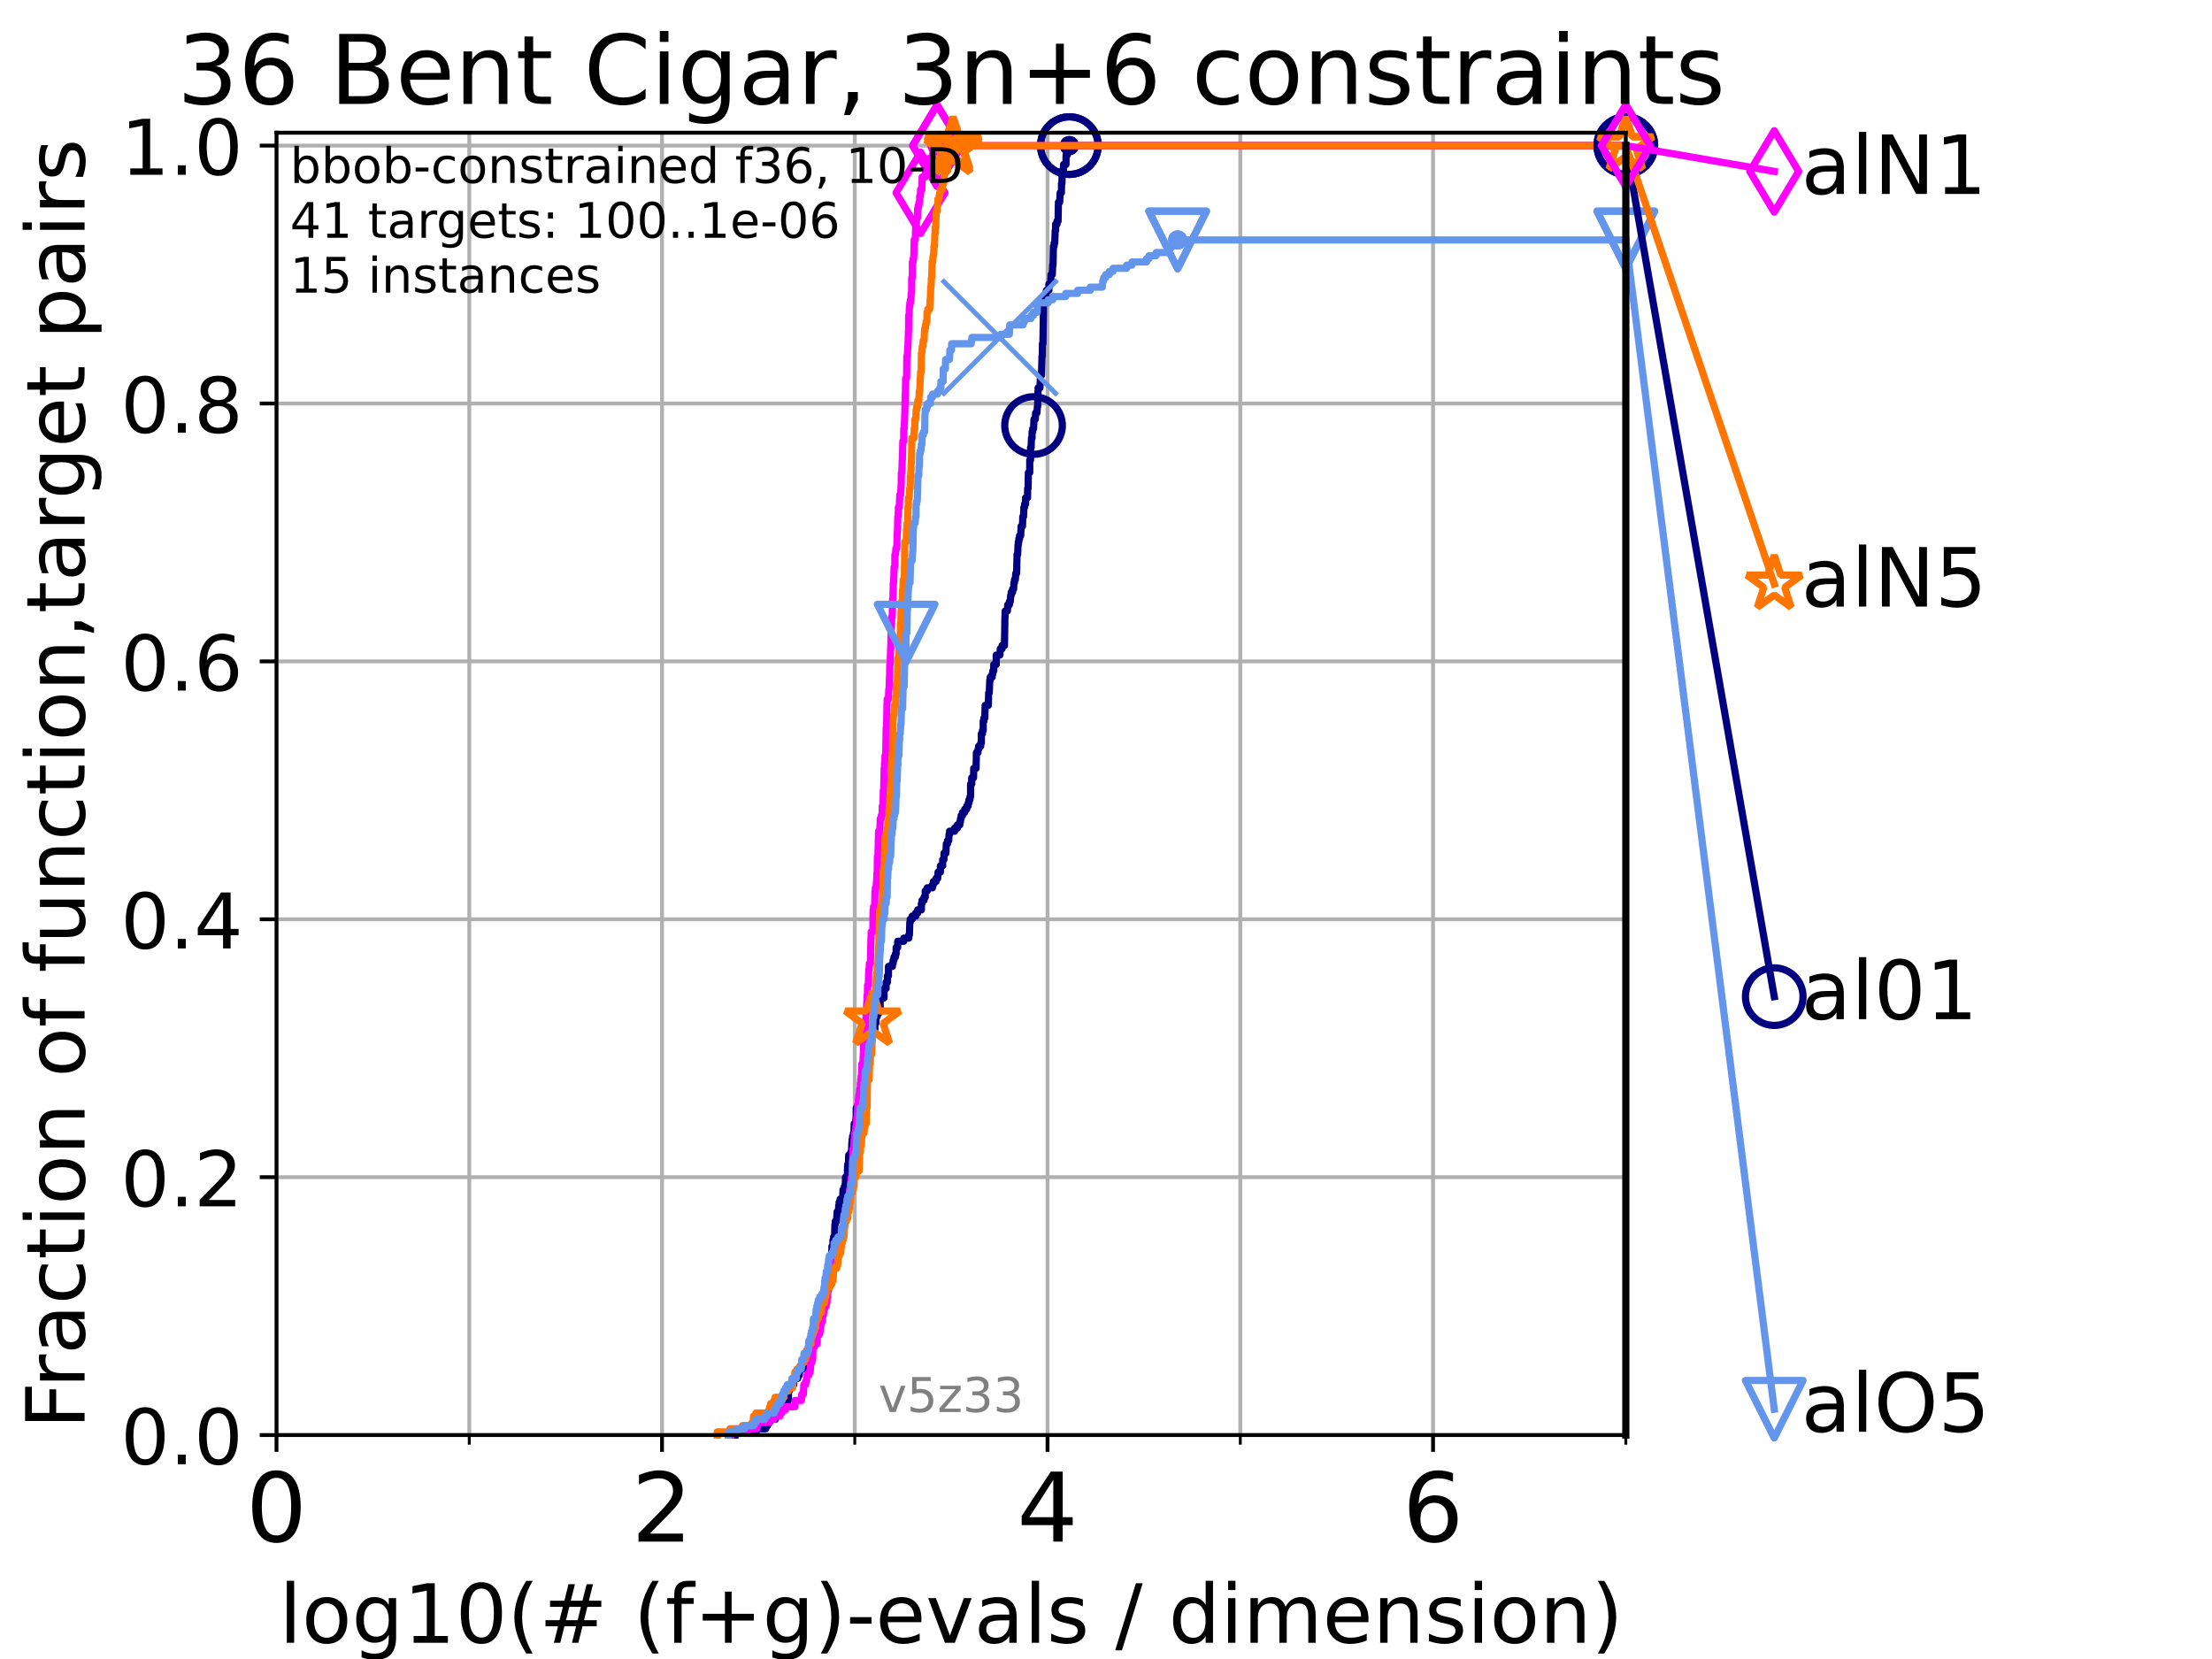 <?xml version="1.0" encoding="utf-8" standalone="no"?>
<!DOCTYPE svg PUBLIC "-//W3C//DTD SVG 1.1//EN"
  "http://www.w3.org/Graphics/SVG/1.1/DTD/svg11.dtd">
<!-- Created with matplotlib (https://matplotlib.org/) -->
<svg height="345.6pt" version="1.1" viewBox="0 0 460.8 345.6" width="460.8pt" xmlns="http://www.w3.org/2000/svg" xmlns:xlink="http://www.w3.org/1999/xlink">
 <defs>
  <style type="text/css">*{stroke-linecap:butt;stroke-linejoin:round;}</style>
 </defs>
 <g id="figure_1">
  <g id="patch_1">
   <path d="M 0 345.6 
L 460.8 345.6 
L 460.8 0 
L 0 0 
z
" style="fill:#ffffff;"/>
  </g>
  <g id="axes_1">
   <g id="patch_2">
    <path d="M 57.6 298.944 
L 338.688 298.944 
L 338.688 27.648 
L 57.6 27.648 
z
" style="fill:#ffffff;"/>
   </g>
   <g id="matplotlib.axis_1">
    <g id="xtick_1">
     <g id="line2d_1">
      <path clip-path="url(#p217d9d937e)" d="M 57.6 298.944 
L 57.6 27.648 
" style="fill:none;stroke:#b0b0b0;stroke-linecap:square;stroke-width:0.8;"/>
     </g>
     <g id="line2d_2">
      <defs>
       <path d="M 0 0 
L 0 3.5 
" id="mdb54b75801" style="stroke:#000000;stroke-width:0.8;"/>
      </defs>
      <g>
       <use style="stroke:#000000;stroke-width:0.8;" x="57.6" xlink:href="#mdb54b75801" y="298.944"/>
      </g>
     </g>
     <g id="text_1">
      <!-- 0 -->
      <g transform="translate(51.237 321.141)scale(0.2 -0.2)">
       <defs>
        <path d="M 31.781 66.406 
Q 24.172 66.406 20.328 58.906 
Q 16.5 51.422 16.5 36.375 
Q 16.5 21.391 20.328 13.891 
Q 24.172 6.391 31.781 6.391 
Q 39.453 6.391 43.281 13.891 
Q 47.125 21.391 47.125 36.375 
Q 47.125 51.422 43.281 58.906 
Q 39.453 66.406 31.781 66.406 
z
M 31.781 74.219 
Q 44.047 74.219 50.516 64.516 
Q 56.984 54.828 56.984 36.375 
Q 56.984 17.969 50.516 8.266 
Q 44.047 -1.422 31.781 -1.422 
Q 19.531 -1.422 13.062 8.266 
Q 6.594 17.969 6.594 36.375 
Q 6.594 54.828 13.062 64.516 
Q 19.531 74.219 31.781 74.219 
z
" id="DejaVuSans-48"/>
       </defs>
       <use xlink:href="#DejaVuSans-48"/>
      </g>
     </g>
    </g>
    <g id="xtick_2">
     <g id="line2d_3">
      <path clip-path="url(#p217d9d937e)" d="M 137.911 298.944 
L 137.911 27.648 
" style="fill:none;stroke:#b0b0b0;stroke-linecap:square;stroke-width:0.8;"/>
     </g>
     <g id="line2d_4">
      <g>
       <use style="stroke:#000000;stroke-width:0.8;" x="137.911" xlink:href="#mdb54b75801" y="298.944"/>
      </g>
     </g>
     <g id="text_2">
      <!-- 2 -->
      <g transform="translate(131.548 321.141)scale(0.2 -0.2)">
       <defs>
        <path d="M 19.188 8.297 
L 53.609 8.297 
L 53.609 0 
L 7.328 0 
L 7.328 8.297 
Q 12.938 14.109 22.625 23.891 
Q 32.328 33.688 34.812 36.531 
Q 39.547 41.844 41.422 45.531 
Q 43.312 49.219 43.312 52.781 
Q 43.312 58.594 39.234 62.25 
Q 35.156 65.922 28.609 65.922 
Q 23.969 65.922 18.812 64.312 
Q 13.672 62.703 7.812 59.422 
L 7.812 69.391 
Q 13.766 71.781 18.938 73 
Q 24.125 74.219 28.422 74.219 
Q 39.75 74.219 46.484 68.547 
Q 53.219 62.891 53.219 53.422 
Q 53.219 48.922 51.531 44.891 
Q 49.859 40.875 45.406 35.406 
Q 44.188 33.984 37.641 27.219 
Q 31.109 20.453 19.188 8.297 
z
" id="DejaVuSans-50"/>
       </defs>
       <use xlink:href="#DejaVuSans-50"/>
      </g>
     </g>
    </g>
    <g id="xtick_3">
     <g id="line2d_5">
      <path clip-path="url(#p217d9d937e)" d="M 218.222 298.944 
L 218.222 27.648 
" style="fill:none;stroke:#b0b0b0;stroke-linecap:square;stroke-width:0.8;"/>
     </g>
     <g id="line2d_6">
      <g>
       <use style="stroke:#000000;stroke-width:0.8;" x="218.222" xlink:href="#mdb54b75801" y="298.944"/>
      </g>
     </g>
     <g id="text_3">
      <!-- 4 -->
      <g transform="translate(211.859 321.141)scale(0.2 -0.2)">
       <defs>
        <path d="M 37.797 64.312 
L 12.891 25.391 
L 37.797 25.391 
z
M 35.203 72.906 
L 47.609 72.906 
L 47.609 25.391 
L 58.016 25.391 
L 58.016 17.188 
L 47.609 17.188 
L 47.609 0 
L 37.797 0 
L 37.797 17.188 
L 4.891 17.188 
L 4.891 26.703 
z
" id="DejaVuSans-52"/>
       </defs>
       <use xlink:href="#DejaVuSans-52"/>
      </g>
     </g>
    </g>
    <g id="xtick_4">
     <g id="line2d_7">
      <path clip-path="url(#p217d9d937e)" d="M 298.533 298.944 
L 298.533 27.648 
" style="fill:none;stroke:#b0b0b0;stroke-linecap:square;stroke-width:0.8;"/>
     </g>
     <g id="line2d_8">
      <g>
       <use style="stroke:#000000;stroke-width:0.8;" x="298.533" xlink:href="#mdb54b75801" y="298.944"/>
      </g>
     </g>
     <g id="text_4">
      <!-- 6 -->
      <g transform="translate(292.17 321.141)scale(0.2 -0.2)">
       <defs>
        <path d="M 33.016 40.375 
Q 26.375 40.375 22.484 35.828 
Q 18.609 31.297 18.609 23.391 
Q 18.609 15.531 22.484 10.953 
Q 26.375 6.391 33.016 6.391 
Q 39.656 6.391 43.531 10.953 
Q 47.406 15.531 47.406 23.391 
Q 47.406 31.297 43.531 35.828 
Q 39.656 40.375 33.016 40.375 
z
M 52.594 71.297 
L 52.594 62.312 
Q 48.875 64.062 45.094 64.984 
Q 41.312 65.922 37.594 65.922 
Q 27.828 65.922 22.672 59.328 
Q 17.531 52.734 16.797 39.406 
Q 19.672 43.656 24.016 45.922 
Q 28.375 48.188 33.594 48.188 
Q 44.578 48.188 50.953 41.516 
Q 57.328 34.859 57.328 23.391 
Q 57.328 12.156 50.688 5.359 
Q 44.047 -1.422 33.016 -1.422 
Q 20.359 -1.422 13.672 8.266 
Q 6.984 17.969 6.984 36.375 
Q 6.984 53.656 15.188 63.938 
Q 23.391 74.219 37.203 74.219 
Q 40.922 74.219 44.703 73.484 
Q 48.484 72.75 52.594 71.297 
z
" id="DejaVuSans-54"/>
       </defs>
       <use xlink:href="#DejaVuSans-54"/>
      </g>
     </g>
    </g>
    <g id="xtick_5">
     <g id="line2d_9">
      <path clip-path="url(#p217d9d937e)" d="M 97.755 298.944 
L 97.755 27.648 
" style="fill:none;stroke:#b0b0b0;stroke-linecap:square;stroke-width:0.8;"/>
     </g>
     <g id="line2d_10">
      <defs>
       <path d="M 0 0 
L 0 2 
" id="me39666d08b" style="stroke:#000000;stroke-width:0.6;"/>
      </defs>
      <g>
       <use style="stroke:#000000;stroke-width:0.6;" x="97.755" xlink:href="#me39666d08b" y="298.944"/>
      </g>
     </g>
    </g>
    <g id="xtick_6">
     <g id="line2d_11">
      <path clip-path="url(#p217d9d937e)" d="M 178.066 298.944 
L 178.066 27.648 
" style="fill:none;stroke:#b0b0b0;stroke-linecap:square;stroke-width:0.8;"/>
     </g>
     <g id="line2d_12">
      <g>
       <use style="stroke:#000000;stroke-width:0.6;" x="178.066" xlink:href="#me39666d08b" y="298.944"/>
      </g>
     </g>
    </g>
    <g id="xtick_7">
     <g id="line2d_13">
      <path clip-path="url(#p217d9d937e)" d="M 258.377 298.944 
L 258.377 27.648 
" style="fill:none;stroke:#b0b0b0;stroke-linecap:square;stroke-width:0.8;"/>
     </g>
     <g id="line2d_14">
      <g>
       <use style="stroke:#000000;stroke-width:0.6;" x="258.377" xlink:href="#me39666d08b" y="298.944"/>
      </g>
     </g>
    </g>
    <g id="xtick_8">
     <g id="line2d_15">
      <path clip-path="url(#p217d9d937e)" d="M 338.688 298.944 
L 338.688 27.648 
" style="fill:none;stroke:#b0b0b0;stroke-linecap:square;stroke-width:0.8;"/>
     </g>
     <g id="line2d_16">
      <g>
       <use style="stroke:#000000;stroke-width:0.6;" x="338.688" xlink:href="#me39666d08b" y="298.944"/>
      </g>
     </g>
    </g>
    <g id="text_5">
     <!-- log10(# (f+g)-evals / dimension) -->
     <g transform="translate(58.145 342.218)scale(0.17 -0.17)">
      <defs>
       <path d="M 9.422 75.984 
L 18.406 75.984 
L 18.406 0 
L 9.422 0 
z
" id="DejaVuSans-108"/>
       <path d="M 30.609 48.391 
Q 23.391 48.391 19.188 42.75 
Q 14.984 37.109 14.984 27.297 
Q 14.984 17.484 19.156 11.844 
Q 23.344 6.203 30.609 6.203 
Q 37.797 6.203 41.984 11.859 
Q 46.188 17.531 46.188 27.297 
Q 46.188 37.016 41.984 42.703 
Q 37.797 48.391 30.609 48.391 
z
M 30.609 56 
Q 42.328 56 49.016 48.375 
Q 55.719 40.766 55.719 27.297 
Q 55.719 13.875 49.016 6.219 
Q 42.328 -1.422 30.609 -1.422 
Q 18.844 -1.422 12.172 6.219 
Q 5.516 13.875 5.516 27.297 
Q 5.516 40.766 12.172 48.375 
Q 18.844 56 30.609 56 
z
" id="DejaVuSans-111"/>
       <path d="M 45.406 27.984 
Q 45.406 37.75 41.375 43.109 
Q 37.359 48.484 30.078 48.484 
Q 22.859 48.484 18.828 43.109 
Q 14.797 37.75 14.797 27.984 
Q 14.797 18.266 18.828 12.891 
Q 22.859 7.516 30.078 7.516 
Q 37.359 7.516 41.375 12.891 
Q 45.406 18.266 45.406 27.984 
z
M 54.391 6.781 
Q 54.391 -7.172 48.188 -13.984 
Q 42 -20.797 29.203 -20.797 
Q 24.469 -20.797 20.266 -20.094 
Q 16.062 -19.391 12.109 -17.922 
L 12.109 -9.188 
Q 16.062 -11.328 19.922 -12.344 
Q 23.781 -13.375 27.781 -13.375 
Q 36.625 -13.375 41.016 -8.766 
Q 45.406 -4.156 45.406 5.172 
L 45.406 9.625 
Q 42.625 4.781 38.281 2.391 
Q 33.938 0 27.875 0 
Q 17.828 0 11.672 7.656 
Q 5.516 15.328 5.516 27.984 
Q 5.516 40.672 11.672 48.328 
Q 17.828 56 27.875 56 
Q 33.938 56 38.281 53.609 
Q 42.625 51.219 45.406 46.391 
L 45.406 54.688 
L 54.391 54.688 
z
" id="DejaVuSans-103"/>
       <path d="M 12.406 8.297 
L 28.516 8.297 
L 28.516 63.922 
L 10.984 60.406 
L 10.984 69.391 
L 28.422 72.906 
L 38.281 72.906 
L 38.281 8.297 
L 54.391 8.297 
L 54.391 0 
L 12.406 0 
z
" id="DejaVuSans-49"/>
       <path d="M 31 75.875 
Q 24.469 64.656 21.281 53.656 
Q 18.109 42.672 18.109 31.391 
Q 18.109 20.125 21.312 9.062 
Q 24.516 -2 31 -13.188 
L 23.188 -13.188 
Q 15.875 -1.703 12.234 9.375 
Q 8.594 20.453 8.594 31.391 
Q 8.594 42.281 12.203 53.312 
Q 15.828 64.359 23.188 75.875 
z
" id="DejaVuSans-40"/>
       <path d="M 51.125 44 
L 36.922 44 
L 32.812 27.688 
L 47.125 27.688 
z
M 43.797 71.781 
L 38.719 51.516 
L 52.984 51.516 
L 58.109 71.781 
L 65.922 71.781 
L 60.891 51.516 
L 76.125 51.516 
L 76.125 44 
L 58.984 44 
L 54.984 27.688 
L 70.516 27.688 
L 70.516 20.219 
L 53.078 20.219 
L 48 0 
L 40.188 0 
L 45.219 20.219 
L 30.906 20.219 
L 25.875 0 
L 18.016 0 
L 23.094 20.219 
L 7.719 20.219 
L 7.719 27.688 
L 24.906 27.688 
L 29 44 
L 13.281 44 
L 13.281 51.516 
L 30.906 51.516 
L 35.891 71.781 
z
" id="DejaVuSans-35"/>
       <path id="DejaVuSans-32"/>
       <path d="M 37.109 75.984 
L 37.109 68.5 
L 28.516 68.5 
Q 23.688 68.5 21.797 66.547 
Q 19.922 64.594 19.922 59.516 
L 19.922 54.688 
L 34.719 54.688 
L 34.719 47.703 
L 19.922 47.703 
L 19.922 0 
L 10.891 0 
L 10.891 47.703 
L 2.297 47.703 
L 2.297 54.688 
L 10.891 54.688 
L 10.891 58.5 
Q 10.891 67.625 15.141 71.797 
Q 19.391 75.984 28.609 75.984 
z
" id="DejaVuSans-102"/>
       <path d="M 46 62.703 
L 46 35.5 
L 73.188 35.5 
L 73.188 27.203 
L 46 27.203 
L 46 0 
L 37.797 0 
L 37.797 27.203 
L 10.594 27.203 
L 10.594 35.5 
L 37.797 35.5 
L 37.797 62.703 
z
" id="DejaVuSans-43"/>
       <path d="M 8.016 75.875 
L 15.828 75.875 
Q 23.141 64.359 26.781 53.312 
Q 30.422 42.281 30.422 31.391 
Q 30.422 20.453 26.781 9.375 
Q 23.141 -1.703 15.828 -13.188 
L 8.016 -13.188 
Q 14.5 -2 17.703 9.062 
Q 20.906 20.125 20.906 31.391 
Q 20.906 42.672 17.703 53.656 
Q 14.5 64.656 8.016 75.875 
z
" id="DejaVuSans-41"/>
       <path d="M 4.891 31.391 
L 31.203 31.391 
L 31.203 23.391 
L 4.891 23.391 
z
" id="DejaVuSans-45"/>
       <path d="M 56.203 29.594 
L 56.203 25.203 
L 14.891 25.203 
Q 15.484 15.922 20.484 11.062 
Q 25.484 6.203 34.422 6.203 
Q 39.594 6.203 44.453 7.469 
Q 49.312 8.734 54.109 11.281 
L 54.109 2.781 
Q 49.266 0.734 44.188 -0.344 
Q 39.109 -1.422 33.891 -1.422 
Q 20.797 -1.422 13.156 6.188 
Q 5.516 13.812 5.516 26.812 
Q 5.516 40.234 12.766 48.109 
Q 20.016 56 32.328 56 
Q 43.359 56 49.781 48.891 
Q 56.203 41.797 56.203 29.594 
z
M 47.219 32.234 
Q 47.125 39.594 43.094 43.984 
Q 39.062 48.391 32.422 48.391 
Q 24.906 48.391 20.391 44.141 
Q 15.875 39.891 15.188 32.172 
z
" id="DejaVuSans-101"/>
       <path d="M 2.984 54.688 
L 12.5 54.688 
L 29.594 8.797 
L 46.688 54.688 
L 56.203 54.688 
L 35.688 0 
L 23.484 0 
z
" id="DejaVuSans-118"/>
       <path d="M 34.281 27.484 
Q 23.391 27.484 19.188 25 
Q 14.984 22.516 14.984 16.5 
Q 14.984 11.719 18.141 8.906 
Q 21.297 6.109 26.703 6.109 
Q 34.188 6.109 38.703 11.406 
Q 43.219 16.703 43.219 25.484 
L 43.219 27.484 
z
M 52.203 31.203 
L 52.203 0 
L 43.219 0 
L 43.219 8.297 
Q 40.141 3.328 35.547 0.953 
Q 30.953 -1.422 24.312 -1.422 
Q 15.922 -1.422 10.953 3.297 
Q 6 8.016 6 15.922 
Q 6 25.141 12.172 29.828 
Q 18.359 34.516 30.609 34.516 
L 43.219 34.516 
L 43.219 35.406 
Q 43.219 41.609 39.141 45 
Q 35.062 48.391 27.688 48.391 
Q 23 48.391 18.547 47.266 
Q 14.109 46.141 10.016 43.891 
L 10.016 52.203 
Q 14.938 54.109 19.578 55.047 
Q 24.219 56 28.609 56 
Q 40.484 56 46.344 49.844 
Q 52.203 43.703 52.203 31.203 
z
" id="DejaVuSans-97"/>
       <path d="M 44.281 53.078 
L 44.281 44.578 
Q 40.484 46.531 36.375 47.5 
Q 32.281 48.484 27.875 48.484 
Q 21.188 48.484 17.844 46.438 
Q 14.5 44.391 14.5 40.281 
Q 14.5 37.156 16.891 35.375 
Q 19.281 33.594 26.516 31.984 
L 29.594 31.297 
Q 39.156 29.25 43.188 25.516 
Q 47.219 21.781 47.219 15.094 
Q 47.219 7.469 41.188 3.016 
Q 35.156 -1.422 24.609 -1.422 
Q 20.219 -1.422 15.453 -0.562 
Q 10.688 0.297 5.422 2 
L 5.422 11.281 
Q 10.406 8.688 15.234 7.391 
Q 20.062 6.109 24.812 6.109 
Q 31.156 6.109 34.562 8.281 
Q 37.984 10.453 37.984 14.406 
Q 37.984 18.062 35.516 20.016 
Q 33.062 21.969 24.703 23.781 
L 21.578 24.516 
Q 13.234 26.266 9.516 29.906 
Q 5.812 33.547 5.812 39.891 
Q 5.812 47.609 11.281 51.797 
Q 16.75 56 26.812 56 
Q 31.781 56 36.172 55.266 
Q 40.578 54.547 44.281 53.078 
z
" id="DejaVuSans-115"/>
       <path d="M 25.391 72.906 
L 33.688 72.906 
L 8.297 -9.281 
L 0 -9.281 
z
" id="DejaVuSans-47"/>
       <path d="M 45.406 46.391 
L 45.406 75.984 
L 54.391 75.984 
L 54.391 0 
L 45.406 0 
L 45.406 8.203 
Q 42.578 3.328 38.25 0.953 
Q 33.938 -1.422 27.875 -1.422 
Q 17.969 -1.422 11.734 6.484 
Q 5.516 14.406 5.516 27.297 
Q 5.516 40.188 11.734 48.094 
Q 17.969 56 27.875 56 
Q 33.938 56 38.25 53.625 
Q 42.578 51.266 45.406 46.391 
z
M 14.797 27.297 
Q 14.797 17.391 18.875 11.75 
Q 22.953 6.109 30.078 6.109 
Q 37.203 6.109 41.297 11.75 
Q 45.406 17.391 45.406 27.297 
Q 45.406 37.203 41.297 42.844 
Q 37.203 48.484 30.078 48.484 
Q 22.953 48.484 18.875 42.844 
Q 14.797 37.203 14.797 27.297 
z
" id="DejaVuSans-100"/>
       <path d="M 9.422 54.688 
L 18.406 54.688 
L 18.406 0 
L 9.422 0 
z
M 9.422 75.984 
L 18.406 75.984 
L 18.406 64.594 
L 9.422 64.594 
z
" id="DejaVuSans-105"/>
       <path d="M 52 44.188 
Q 55.375 50.25 60.062 53.125 
Q 64.75 56 71.094 56 
Q 79.641 56 84.281 50.016 
Q 88.922 44.047 88.922 33.016 
L 88.922 0 
L 79.891 0 
L 79.891 32.719 
Q 79.891 40.578 77.094 44.375 
Q 74.312 48.188 68.609 48.188 
Q 61.625 48.188 57.562 43.547 
Q 53.516 38.922 53.516 30.906 
L 53.516 0 
L 44.484 0 
L 44.484 32.719 
Q 44.484 40.625 41.703 44.406 
Q 38.922 48.188 33.109 48.188 
Q 26.219 48.188 22.156 43.531 
Q 18.109 38.875 18.109 30.906 
L 18.109 0 
L 9.078 0 
L 9.078 54.688 
L 18.109 54.688 
L 18.109 46.188 
Q 21.188 51.219 25.484 53.609 
Q 29.781 56 35.688 56 
Q 41.656 56 45.828 52.969 
Q 50 49.953 52 44.188 
z
" id="DejaVuSans-109"/>
       <path d="M 54.891 33.016 
L 54.891 0 
L 45.906 0 
L 45.906 32.719 
Q 45.906 40.484 42.875 44.328 
Q 39.844 48.188 33.797 48.188 
Q 26.516 48.188 22.312 43.547 
Q 18.109 38.922 18.109 30.906 
L 18.109 0 
L 9.078 0 
L 9.078 54.688 
L 18.109 54.688 
L 18.109 46.188 
Q 21.344 51.125 25.703 53.562 
Q 30.078 56 35.797 56 
Q 45.219 56 50.047 50.172 
Q 54.891 44.344 54.891 33.016 
z
" id="DejaVuSans-110"/>
      </defs>
      <use xlink:href="#DejaVuSans-108"/>
      <use x="27.783" xlink:href="#DejaVuSans-111"/>
      <use x="88.965" xlink:href="#DejaVuSans-103"/>
      <use x="152.441" xlink:href="#DejaVuSans-49"/>
      <use x="216.064" xlink:href="#DejaVuSans-48"/>
      <use x="279.688" xlink:href="#DejaVuSans-40"/>
      <use x="318.701" xlink:href="#DejaVuSans-35"/>
      <use x="402.49" xlink:href="#DejaVuSans-32"/>
      <use x="434.277" xlink:href="#DejaVuSans-40"/>
      <use x="473.291" xlink:href="#DejaVuSans-102"/>
      <use x="508.496" xlink:href="#DejaVuSans-43"/>
      <use x="592.285" xlink:href="#DejaVuSans-103"/>
      <use x="655.762" xlink:href="#DejaVuSans-41"/>
      <use x="694.775" xlink:href="#DejaVuSans-45"/>
      <use x="730.859" xlink:href="#DejaVuSans-101"/>
      <use x="792.383" xlink:href="#DejaVuSans-118"/>
      <use x="851.562" xlink:href="#DejaVuSans-97"/>
      <use x="912.842" xlink:href="#DejaVuSans-108"/>
      <use x="940.625" xlink:href="#DejaVuSans-115"/>
      <use x="992.725" xlink:href="#DejaVuSans-32"/>
      <use x="1024.512" xlink:href="#DejaVuSans-47"/>
      <use x="1058.203" xlink:href="#DejaVuSans-32"/>
      <use x="1089.99" xlink:href="#DejaVuSans-100"/>
      <use x="1153.467" xlink:href="#DejaVuSans-105"/>
      <use x="1181.25" xlink:href="#DejaVuSans-109"/>
      <use x="1278.662" xlink:href="#DejaVuSans-101"/>
      <use x="1340.186" xlink:href="#DejaVuSans-110"/>
      <use x="1403.564" xlink:href="#DejaVuSans-115"/>
      <use x="1455.664" xlink:href="#DejaVuSans-105"/>
      <use x="1483.447" xlink:href="#DejaVuSans-111"/>
      <use x="1544.629" xlink:href="#DejaVuSans-110"/>
      <use x="1608.008" xlink:href="#DejaVuSans-41"/>
     </g>
    </g>
   </g>
   <g id="matplotlib.axis_2">
    <g id="ytick_1">
     <g id="line2d_17">
      <path clip-path="url(#p217d9d937e)" d="M 57.6 298.944 
L 338.688 298.944 
" style="fill:none;stroke:#b0b0b0;stroke-linecap:square;stroke-width:0.8;"/>
     </g>
     <g id="line2d_18">
      <defs>
       <path d="M 0 0 
L -3.5 0 
" id="m1766426220" style="stroke:#000000;stroke-width:0.8;"/>
      </defs>
      <g>
       <use style="stroke:#000000;stroke-width:0.8;" x="57.6" xlink:href="#m1766426220" y="298.944"/>
      </g>
     </g>
     <g id="text_6">
      <!-- 0.0 -->
      <g transform="translate(25.155 305.023)scale(0.16 -0.16)">
       <defs>
        <path d="M 10.688 12.406 
L 21 12.406 
L 21 0 
L 10.688 0 
z
" id="DejaVuSans-46"/>
       </defs>
       <use xlink:href="#DejaVuSans-48"/>
       <use x="63.623" xlink:href="#DejaVuSans-46"/>
       <use x="95.41" xlink:href="#DejaVuSans-48"/>
      </g>
     </g>
    </g>
    <g id="ytick_2">
     <g id="line2d_19">
      <path clip-path="url(#p217d9d937e)" d="M 57.6 245.222 
L 338.688 245.222 
" style="fill:none;stroke:#b0b0b0;stroke-linecap:square;stroke-width:0.8;"/>
     </g>
     <g id="line2d_20">
      <g>
       <use style="stroke:#000000;stroke-width:0.8;" x="57.6" xlink:href="#m1766426220" y="245.222"/>
      </g>
     </g>
     <g id="text_7">
      <!-- 0.2 -->
      <g transform="translate(25.155 251.301)scale(0.16 -0.16)">
       <use xlink:href="#DejaVuSans-48"/>
       <use x="63.623" xlink:href="#DejaVuSans-46"/>
       <use x="95.41" xlink:href="#DejaVuSans-50"/>
      </g>
     </g>
    </g>
    <g id="ytick_3">
     <g id="line2d_21">
      <path clip-path="url(#p217d9d937e)" d="M 57.6 191.5 
L 338.688 191.5 
" style="fill:none;stroke:#b0b0b0;stroke-linecap:square;stroke-width:0.8;"/>
     </g>
     <g id="line2d_22">
      <g>
       <use style="stroke:#000000;stroke-width:0.8;" x="57.6" xlink:href="#m1766426220" y="191.5"/>
      </g>
     </g>
     <g id="text_8">
      <!-- 0.4 -->
      <g transform="translate(25.155 197.579)scale(0.16 -0.16)">
       <use xlink:href="#DejaVuSans-48"/>
       <use x="63.623" xlink:href="#DejaVuSans-46"/>
       <use x="95.41" xlink:href="#DejaVuSans-52"/>
      </g>
     </g>
    </g>
    <g id="ytick_4">
     <g id="line2d_23">
      <path clip-path="url(#p217d9d937e)" d="M 57.6 137.778 
L 338.688 137.778 
" style="fill:none;stroke:#b0b0b0;stroke-linecap:square;stroke-width:0.8;"/>
     </g>
     <g id="line2d_24">
      <g>
       <use style="stroke:#000000;stroke-width:0.8;" x="57.6" xlink:href="#m1766426220" y="137.778"/>
      </g>
     </g>
     <g id="text_9">
      <!-- 0.6 -->
      <g transform="translate(25.155 143.857)scale(0.16 -0.16)">
       <use xlink:href="#DejaVuSans-48"/>
       <use x="63.623" xlink:href="#DejaVuSans-46"/>
       <use x="95.41" xlink:href="#DejaVuSans-54"/>
      </g>
     </g>
    </g>
    <g id="ytick_5">
     <g id="line2d_25">
      <path clip-path="url(#p217d9d937e)" d="M 57.6 84.056 
L 338.688 84.056 
" style="fill:none;stroke:#b0b0b0;stroke-linecap:square;stroke-width:0.8;"/>
     </g>
     <g id="line2d_26">
      <g>
       <use style="stroke:#000000;stroke-width:0.8;" x="57.6" xlink:href="#m1766426220" y="84.056"/>
      </g>
     </g>
     <g id="text_10">
      <!-- 0.8 -->
      <g transform="translate(25.155 90.135)scale(0.16 -0.16)">
       <defs>
        <path d="M 31.781 34.625 
Q 24.75 34.625 20.719 30.859 
Q 16.703 27.094 16.703 20.516 
Q 16.703 13.922 20.719 10.156 
Q 24.75 6.391 31.781 6.391 
Q 38.812 6.391 42.859 10.172 
Q 46.922 13.969 46.922 20.516 
Q 46.922 27.094 42.891 30.859 
Q 38.875 34.625 31.781 34.625 
z
M 21.922 38.812 
Q 15.578 40.375 12.031 44.719 
Q 8.5 49.078 8.5 55.328 
Q 8.5 64.062 14.719 69.141 
Q 20.953 74.219 31.781 74.219 
Q 42.672 74.219 48.875 69.141 
Q 55.078 64.062 55.078 55.328 
Q 55.078 49.078 51.531 44.719 
Q 48 40.375 41.703 38.812 
Q 48.828 37.156 52.797 32.312 
Q 56.781 27.484 56.781 20.516 
Q 56.781 9.906 50.312 4.234 
Q 43.844 -1.422 31.781 -1.422 
Q 19.734 -1.422 13.25 4.234 
Q 6.781 9.906 6.781 20.516 
Q 6.781 27.484 10.781 32.312 
Q 14.797 37.156 21.922 38.812 
z
M 18.312 54.391 
Q 18.312 48.734 21.844 45.562 
Q 25.391 42.391 31.781 42.391 
Q 38.141 42.391 41.719 45.562 
Q 45.312 48.734 45.312 54.391 
Q 45.312 60.062 41.719 63.234 
Q 38.141 66.406 31.781 66.406 
Q 25.391 66.406 21.844 63.234 
Q 18.312 60.062 18.312 54.391 
z
" id="DejaVuSans-56"/>
       </defs>
       <use xlink:href="#DejaVuSans-48"/>
       <use x="63.623" xlink:href="#DejaVuSans-46"/>
       <use x="95.41" xlink:href="#DejaVuSans-56"/>
      </g>
     </g>
    </g>
    <g id="ytick_6">
     <g id="line2d_27">
      <path clip-path="url(#p217d9d937e)" d="M 57.6 30.334 
L 338.688 30.334 
" style="fill:none;stroke:#b0b0b0;stroke-linecap:square;stroke-width:0.8;"/>
     </g>
     <g id="line2d_28">
      <g>
       <use style="stroke:#000000;stroke-width:0.8;" x="57.6" xlink:href="#m1766426220" y="30.334"/>
      </g>
     </g>
     <g id="text_11">
      <!-- 1.0 -->
      <g transform="translate(25.155 36.413)scale(0.16 -0.16)">
       <use xlink:href="#DejaVuSans-49"/>
       <use x="63.623" xlink:href="#DejaVuSans-46"/>
       <use x="95.41" xlink:href="#DejaVuSans-48"/>
      </g>
     </g>
    </g>
    <g id="text_12">
     <!-- Fraction of function,target pairs -->
     <g transform="translate(17.62 297.681)rotate(-90)scale(0.17 -0.17)">
      <defs>
       <path d="M 9.812 72.906 
L 51.703 72.906 
L 51.703 64.594 
L 19.672 64.594 
L 19.672 43.109 
L 48.578 43.109 
L 48.578 34.812 
L 19.672 34.812 
L 19.672 0 
L 9.812 0 
z
" id="DejaVuSans-70"/>
       <path d="M 41.109 46.297 
Q 39.594 47.172 37.812 47.578 
Q 36.031 48 33.891 48 
Q 26.266 48 22.188 43.047 
Q 18.109 38.094 18.109 28.812 
L 18.109 0 
L 9.078 0 
L 9.078 54.688 
L 18.109 54.688 
L 18.109 46.188 
Q 20.953 51.172 25.484 53.578 
Q 30.031 56 36.531 56 
Q 37.453 56 38.578 55.875 
Q 39.703 55.766 41.062 55.516 
z
" id="DejaVuSans-114"/>
       <path d="M 48.781 52.594 
L 48.781 44.188 
Q 44.969 46.297 41.141 47.344 
Q 37.312 48.391 33.406 48.391 
Q 24.656 48.391 19.812 42.844 
Q 14.984 37.312 14.984 27.297 
Q 14.984 17.281 19.812 11.734 
Q 24.656 6.203 33.406 6.203 
Q 37.312 6.203 41.141 7.25 
Q 44.969 8.297 48.781 10.406 
L 48.781 2.094 
Q 45.016 0.344 40.984 -0.531 
Q 36.969 -1.422 32.422 -1.422 
Q 20.062 -1.422 12.781 6.344 
Q 5.516 14.109 5.516 27.297 
Q 5.516 40.672 12.859 48.328 
Q 20.219 56 33.016 56 
Q 37.156 56 41.109 55.141 
Q 45.062 54.297 48.781 52.594 
z
" id="DejaVuSans-99"/>
       <path d="M 18.312 70.219 
L 18.312 54.688 
L 36.812 54.688 
L 36.812 47.703 
L 18.312 47.703 
L 18.312 18.016 
Q 18.312 11.328 20.141 9.422 
Q 21.969 7.516 27.594 7.516 
L 36.812 7.516 
L 36.812 0 
L 27.594 0 
Q 17.188 0 13.234 3.875 
Q 9.281 7.766 9.281 18.016 
L 9.281 47.703 
L 2.688 47.703 
L 2.688 54.688 
L 9.281 54.688 
L 9.281 70.219 
z
" id="DejaVuSans-116"/>
       <path d="M 8.5 21.578 
L 8.5 54.688 
L 17.484 54.688 
L 17.484 21.922 
Q 17.484 14.156 20.5 10.266 
Q 23.531 6.391 29.594 6.391 
Q 36.859 6.391 41.078 11.031 
Q 45.312 15.672 45.312 23.688 
L 45.312 54.688 
L 54.297 54.688 
L 54.297 0 
L 45.312 0 
L 45.312 8.406 
Q 42.047 3.422 37.719 1 
Q 33.406 -1.422 27.688 -1.422 
Q 18.266 -1.422 13.375 4.438 
Q 8.5 10.297 8.5 21.578 
z
M 31.109 56 
z
" id="DejaVuSans-117"/>
       <path d="M 11.719 12.406 
L 22.016 12.406 
L 22.016 4 
L 14.016 -11.625 
L 7.719 -11.625 
L 11.719 4 
z
" id="DejaVuSans-44"/>
       <path d="M 18.109 8.203 
L 18.109 -20.797 
L 9.078 -20.797 
L 9.078 54.688 
L 18.109 54.688 
L 18.109 46.391 
Q 20.953 51.266 25.266 53.625 
Q 29.594 56 35.594 56 
Q 45.562 56 51.781 48.094 
Q 58.016 40.188 58.016 27.297 
Q 58.016 14.406 51.781 6.484 
Q 45.562 -1.422 35.594 -1.422 
Q 29.594 -1.422 25.266 0.953 
Q 20.953 3.328 18.109 8.203 
z
M 48.688 27.297 
Q 48.688 37.203 44.609 42.844 
Q 40.531 48.484 33.406 48.484 
Q 26.266 48.484 22.188 42.844 
Q 18.109 37.203 18.109 27.297 
Q 18.109 17.391 22.188 11.75 
Q 26.266 6.109 33.406 6.109 
Q 40.531 6.109 44.609 11.75 
Q 48.688 17.391 48.688 27.297 
z
" id="DejaVuSans-112"/>
      </defs>
      <use xlink:href="#DejaVuSans-70"/>
      <use x="50.27" xlink:href="#DejaVuSans-114"/>
      <use x="91.383" xlink:href="#DejaVuSans-97"/>
      <use x="152.662" xlink:href="#DejaVuSans-99"/>
      <use x="207.643" xlink:href="#DejaVuSans-116"/>
      <use x="246.852" xlink:href="#DejaVuSans-105"/>
      <use x="274.635" xlink:href="#DejaVuSans-111"/>
      <use x="335.816" xlink:href="#DejaVuSans-110"/>
      <use x="399.195" xlink:href="#DejaVuSans-32"/>
      <use x="430.982" xlink:href="#DejaVuSans-111"/>
      <use x="492.164" xlink:href="#DejaVuSans-102"/>
      <use x="527.369" xlink:href="#DejaVuSans-32"/>
      <use x="559.156" xlink:href="#DejaVuSans-102"/>
      <use x="594.361" xlink:href="#DejaVuSans-117"/>
      <use x="657.74" xlink:href="#DejaVuSans-110"/>
      <use x="721.119" xlink:href="#DejaVuSans-99"/>
      <use x="776.1" xlink:href="#DejaVuSans-116"/>
      <use x="815.309" xlink:href="#DejaVuSans-105"/>
      <use x="843.092" xlink:href="#DejaVuSans-111"/>
      <use x="904.273" xlink:href="#DejaVuSans-110"/>
      <use x="967.652" xlink:href="#DejaVuSans-44"/>
      <use x="999.439" xlink:href="#DejaVuSans-116"/>
      <use x="1038.648" xlink:href="#DejaVuSans-97"/>
      <use x="1099.928" xlink:href="#DejaVuSans-114"/>
      <use x="1139.291" xlink:href="#DejaVuSans-103"/>
      <use x="1202.768" xlink:href="#DejaVuSans-101"/>
      <use x="1264.291" xlink:href="#DejaVuSans-116"/>
      <use x="1303.5" xlink:href="#DejaVuSans-32"/>
      <use x="1335.287" xlink:href="#DejaVuSans-112"/>
      <use x="1398.764" xlink:href="#DejaVuSans-97"/>
      <use x="1460.043" xlink:href="#DejaVuSans-105"/>
      <use x="1487.826" xlink:href="#DejaVuSans-114"/>
      <use x="1528.939" xlink:href="#DejaVuSans-115"/>
     </g>
    </g>
   </g>
   <g id="line2d_29">
    <defs>
     <path d="M 0 1.5 
C 0.398 1.5 0.779 1.342 1.061 1.061 
C 1.342 0.779 1.5 0.398 1.5 0 
C 1.5 -0.398 1.342 -0.779 1.061 -1.061 
C 0.779 -1.342 0.398 -1.5 0 -1.5 
C -0.398 -1.5 -0.779 -1.342 -1.061 -1.061 
C -1.342 -0.779 -1.5 -0.398 -1.5 0 
C -1.5 0.398 -1.342 0.779 -1.061 1.061 
C -0.779 1.342 -0.398 1.5 0 1.5 
z
" id="mabc91794df" style="stroke:#000080;"/>
    </defs>
    <g>
     <use style="fill:#000080;stroke:#000080;" x="222.767" xlink:href="#mabc91794df" y="30.334"/>
     <use style="fill:#000080;stroke:#000080;" x="222.767" xlink:href="#mabc91794df" y="30.334"/>
    </g>
   </g>
   <g id="line2d_30">
    <path d="M 153.106 298.944 
L 153.106 298.289 
L 157.54 298.289 
L 157.54 297.634 
L 159.527 297.634 
L 159.527 296.979 
L 159.917 296.979 
L 159.917 296.323 
L 160.327 296.323 
L 160.327 295.668 
L 161.529 295.668 
L 161.529 295.013 
L 161.654 295.013 
L 161.654 294.358 
L 162.008 294.358 
L 162.008 293.703 
L 162.854 293.703 
L 162.854 293.048 
L 163.037 293.048 
L 163.037 292.393 
L 163.485 292.393 
L 163.485 291.737 
L 164.226 291.737 
L 164.264 289.772 
L 164.433 289.772 
L 164.517 288.462 
L 165.339 288.462 
L 165.411 287.151 
L 166.186 287.151 
L 166.186 286.496 
L 166.494 286.496 
L 166.494 285.841 
L 166.609 285.841 
L 166.609 285.186 
L 167.32 285.186 
L 167.43 283.876 
L 167.5 283.876 
L 167.5 283.22 
L 167.621 283.22 
L 167.621 282.565 
L 167.848 282.565 
L 167.848 281.91 
L 168.257 281.91 
L 168.257 281.255 
L 168.524 281.255 
L 168.524 280.6 
L 168.776 280.6 
L 168.776 279.945 
L 169.111 279.945 
L 169.175 277.979 
L 169.925 277.979 
L 170.036 275.359 
L 170.289 275.359 
L 170.289 274.704 
L 170.419 274.704 
L 170.419 274.048 
L 170.645 274.048 
L 170.677 272.738 
L 170.931 272.738 
L 170.931 272.083 
L 171.093 272.083 
L 171.093 271.428 
L 171.366 271.428 
L 171.366 270.773 
L 171.545 270.773 
L 171.545 270.118 
L 171.671 270.118 
L 171.711 268.807 
L 171.901 268.807 
L 172 266.842 
L 172.607 266.842 
L 172.64 264.876 
L 172.744 264.876 
L 172.744 263.566 
L 172.876 263.566 
L 172.876 262.911 
L 173.054 262.911 
L 173.054 262.256 
L 173.253 262.256 
L 173.308 259.635 
L 173.508 259.635 
L 173.522 258.325 
L 173.657 258.325 
L 173.657 257.67 
L 173.854 257.67 
L 173.933 255.049 
L 174.004 255.049 
L 174.004 254.394 
L 174.275 254.394 
L 174.383 252.429 
L 174.665 252.429 
L 174.724 251.118 
L 174.804 251.118 
L 174.804 250.463 
L 175.009 250.463 
L 175.009 249.808 
L 175.529 249.808 
L 175.618 247.843 
L 175.888 247.843 
L 175.888 247.187 
L 176.069 247.187 
L 176.14 245.222 
L 176.506 245.222 
L 176.578 242.601 
L 176.752 242.601 
L 176.797 240.636 
L 177.249 240.636 
L 177.249 239.981 
L 177.383 239.981 
L 177.459 238.015 
L 177.499 238.015 
L 177.499 237.36 
L 177.614 237.36 
L 177.614 236.705 
L 177.789 236.705 
L 177.789 236.05 
L 177.902 236.05 
L 177.947 234.085 
L 178.229 234.085 
L 178.336 232.774 
L 178.357 232.774 
L 178.367 230.809 
L 178.723 230.809 
L 178.723 230.154 
L 178.887 230.154 
L 178.957 228.843 
L 179.069 228.843 
L 179.158 226.878 
L 179.34 226.878 
L 179.447 224.257 
L 179.646 224.257 
L 179.709 222.947 
L 179.877 222.947 
L 179.877 222.292 
L 180.04 222.292 
L 180.04 221.637 
L 180.244 221.637 
L 180.351 220.326 
L 180.361 220.326 
L 180.361 219.671 
L 180.488 219.671 
L 180.488 219.016 
L 180.64 219.016 
L 180.64 218.361 
L 180.905 218.361 
L 180.905 217.706 
L 181.05 217.706 
L 181.141 215.74 
L 181.22 215.74 
L 181.22 215.085 
L 181.991 215.085 
L 181.991 214.43 
L 182.257 214.43 
L 182.257 213.12 
L 182.483 213.12 
L 182.494 211.81 
L 182.719 211.81 
L 182.719 211.154 
L 183.019 211.154 
L 183.019 210.499 
L 183.349 210.499 
L 183.349 207.879 
L 184.162 207.879 
L 184.162 205.913 
L 184.592 205.913 
L 184.592 204.603 
L 184.873 204.603 
L 184.873 203.293 
L 185.077 203.293 
L 185.086 201.327 
L 185.893 201.327 
L 185.893 200.672 
L 186.061 200.672 
L 186.061 200.017 
L 186.232 200.017 
L 186.232 199.362 
L 186.527 199.362 
L 186.527 198.707 
L 186.683 198.707 
L 186.683 197.396 
L 186.995 197.396 
L 187.012 196.086 
L 188.274 196.086 
L 188.274 195.431 
L 189.315 195.431 
L 189.315 194.776 
L 189.448 194.776 
L 189.528 192.155 
L 189.612 192.155 
L 189.612 191.5 
L 190.027 191.5 
L 190.027 190.845 
L 190.769 190.845 
L 190.769 190.19 
L 191.177 190.19 
L 191.177 189.535 
L 191.944 189.535 
L 191.944 188.224 
L 192.068 188.224 
L 192.068 187.569 
L 192.485 187.569 
L 192.485 186.914 
L 192.741 186.914 
L 192.741 185.604 
L 193.151 185.604 
L 193.151 184.949 
L 194.232 184.949 
L 194.232 184.293 
L 194.447 184.293 
L 194.447 183.638 
L 195.01 183.638 
L 195.01 182.983 
L 195.343 182.983 
L 195.412 181.673 
L 195.902 181.673 
L 195.902 180.363 
L 196.38 180.363 
L 196.38 179.052 
L 196.641 179.052 
L 196.649 177.742 
L 197.045 177.742 
L 197.14 175.777 
L 197.377 175.777 
L 197.377 175.121 
L 197.632 175.121 
L 197.71 173.811 
L 197.808 173.811 
L 197.808 173.156 
L 198.865 173.156 
L 198.865 172.501 
L 199.446 172.501 
L 199.446 171.846 
L 199.947 171.846 
L 199.947 171.191 
L 200.078 171.191 
L 200.078 170.535 
L 200.225 170.535 
L 200.225 169.88 
L 200.508 169.88 
L 200.508 169.225 
L 200.981 169.225 
L 200.981 168.57 
L 201.379 168.57 
L 201.379 167.915 
L 201.689 167.915 
L 201.689 167.26 
L 201.853 167.26 
L 201.853 166.604 
L 202.058 166.604 
L 202.058 165.949 
L 202.187 165.949 
L 202.192 163.329 
L 202.426 163.329 
L 202.426 162.018 
L 202.807 162.018 
L 202.841 160.053 
L 203.331 160.053 
L 203.404 156.777 
L 203.728 156.777 
L 203.728 156.122 
L 203.864 156.122 
L 203.864 155.467 
L 204.289 155.467 
L 204.289 154.812 
L 204.431 154.812 
L 204.431 152.846 
L 204.664 152.846 
L 204.664 152.191 
L 204.818 152.191 
L 204.818 150.226 
L 204.97 150.226 
L 204.97 149.571 
L 205.155 149.571 
L 205.22 146.95 
L 205.886 146.95 
L 205.956 144.33 
L 206.08 144.33 
L 206.187 141.709 
L 206.277 141.709 
L 206.277 141.054 
L 206.688 141.054 
L 206.688 140.399 
L 206.83 140.399 
L 206.83 139.743 
L 207.016 139.743 
L 207.016 138.433 
L 207.533 138.433 
L 207.533 136.468 
L 208.284 136.468 
L 208.379 135.157 
L 208.74 135.157 
L 208.74 134.502 
L 209.248 134.502 
L 209.343 128.606 
L 209.371 128.606 
L 209.388 127.296 
L 209.854 127.296 
L 209.928 125.985 
L 210.276 125.985 
L 210.276 125.33 
L 210.462 125.33 
L 210.546 124.02 
L 210.654 124.02 
L 210.654 123.365 
L 210.937 123.365 
L 210.937 122.71 
L 211.157 122.71 
L 211.212 121.399 
L 211.334 121.399 
L 211.334 120.744 
L 211.513 120.744 
L 211.605 119.434 
L 211.78 119.434 
L 211.871 115.503 
L 211.995 115.503 
L 212.077 113.538 
L 212.126 113.538 
L 212.126 112.883 
L 212.246 112.883 
L 212.246 112.227 
L 212.399 112.227 
L 212.399 111.572 
L 212.635 111.572 
L 212.721 109.607 
L 213.011 109.607 
L 213.058 107.641 
L 213.214 107.641 
L 213.295 105.676 
L 213.435 105.676 
L 213.435 105.021 
L 213.647 105.021 
L 213.647 103.71 
L 214.047 103.71 
L 214.082 101.745 
L 214.17 101.745 
L 214.223 98.469 
L 214.513 98.469 
L 214.513 95.849 
L 214.677 95.849 
L 214.683 93.228 
L 214.802 93.228 
L 214.876 91.263 
L 214.996 91.263 
L 214.996 89.952 
L 215.135 89.952 
L 215.135 89.297 
L 215.308 89.297 
L 215.403 87.332 
L 215.676 87.332 
L 215.742 86.022 
L 216.007 86.022 
L 216.108 84.711 
L 216.154 84.711 
L 216.263 80.78 
L 216.651 80.78 
L 216.743 78.16 
L 216.96 78.16 
L 217.068 74.229 
L 217.127 74.229 
L 217.156 71.608 
L 217.257 71.608 
L 217.367 65.057 
L 217.369 65.057 
L 217.38 62.436 
L 217.647 62.436 
L 217.647 61.781 
L 217.914 61.781 
L 217.986 60.471 
L 218.503 60.471 
L 218.503 59.161 
L 218.869 59.161 
L 218.953 57.195 
L 219.214 57.195 
L 219.296 55.23 
L 219.367 55.23 
L 219.443 51.299 
L 219.584 51.299 
L 219.584 50.644 
L 219.717 50.644 
L 219.818 48.023 
L 219.901 48.023 
L 219.901 46.713 
L 220.193 46.713 
L 220.193 46.058 
L 220.42 46.058 
L 220.484 42.127 
L 220.751 42.127 
L 220.853 40.161 
L 221.115 40.161 
L 221.135 38.196 
L 221.23 38.196 
L 221.261 35.575 
L 221.509 35.575 
L 221.564 34.265 
L 222.062 34.265 
L 222.085 32.3 
L 222.345 32.3 
L 222.345 31.644 
L 222.522 31.644 
L 222.522 30.989 
L 222.767 30.989 
L 222.767 30.334 
L 338.688 30.334 
L 338.688 30.334 
" style="fill:none;stroke:#000080;stroke-linecap:square;stroke-width:1.5;"/>
   </g>
   <g id="line2d_31">
    <defs>
     <path d="M 0 6 
C 1.591 6 3.117 5.368 4.243 4.243 
C 5.368 3.117 6 1.591 6 0 
C 6 -1.591 5.368 -3.117 4.243 -4.243 
C 3.117 -5.368 1.591 -6 0 -6 
C -1.591 -6 -3.117 -5.368 -4.243 -4.243 
C -5.368 -3.117 -6 -1.591 -6 0 
C -6 1.591 -5.368 3.117 -4.243 4.243 
C -3.117 5.368 -1.591 6 0 6 
z
" id="m4944ef712a" style="stroke:#000080;stroke-width:1.5;"/>
    </defs>
    <g>
     <use style="fill-opacity:0;stroke:#000080;stroke-width:1.5;" x="215.308" xlink:href="#m4944ef712a" y="88.642"/>
     <use style="fill-opacity:0;stroke:#000080;stroke-width:1.5;" x="222.767" xlink:href="#m4944ef712a" y="30.334"/>
     <use style="fill-opacity:0;stroke:#000080;stroke-width:1.5;" x="222.767" xlink:href="#m4944ef712a" y="30.334"/>
     <use style="fill-opacity:0;stroke:#000080;stroke-width:1.5;" x="338.688" xlink:href="#m4944ef712a" y="30.334"/>
    </g>
   </g>
   <g id="line2d_32">
    <path style="fill:none;stroke:#000080;stroke-linecap:square;stroke-width:1.5;"/>
    <g/>
   </g>
   <g id="line2d_33">
    <defs>
     <path d="M 0 1.5 
C 0.398 1.5 0.779 1.342 1.061 1.061 
C 1.342 0.779 1.5 0.398 1.5 0 
C 1.5 -0.398 1.342 -0.779 1.061 -1.061 
C 0.779 -1.342 0.398 -1.5 0 -1.5 
C -0.398 -1.5 -0.779 -1.342 -1.061 -1.061 
C -1.342 -0.779 -1.5 -0.398 -1.5 0 
C -1.5 0.398 -1.342 0.779 -1.061 1.061 
C -0.779 1.342 -0.398 1.5 0 1.5 
z
" id="m65aca9966a" style="stroke:#ff00ff;"/>
    </defs>
    <g>
     <use style="fill:#ff00ff;stroke:#ff00ff;" x="195.215" xlink:href="#m65aca9966a" y="30.334"/>
     <use style="fill:#ff00ff;stroke:#ff00ff;" x="195.215" xlink:href="#m65aca9966a" y="30.334"/>
    </g>
   </g>
   <g id="line2d_34">
    <path d="M 152.223 298.944 
L 152.223 298.289 
L 155.804 298.289 
L 155.804 297.634 
L 157.653 297.634 
L 157.653 296.979 
L 157.865 296.979 
L 157.865 296.323 
L 160.259 296.323 
L 160.259 295.668 
L 161.22 295.668 
L 161.22 295.013 
L 162.475 295.013 
L 162.475 294.358 
L 162.838 294.358 
L 162.838 293.703 
L 163.63 293.703 
L 163.63 293.048 
L 165.619 293.048 
L 165.619 291.737 
L 166.948 291.737 
L 167.027 290.427 
L 167.359 290.427 
L 167.443 288.462 
L 167.83 288.462 
L 167.83 287.807 
L 167.992 287.807 
L 168.091 286.496 
L 168.494 286.496 
L 168.494 285.841 
L 168.788 285.841 
L 168.871 283.876 
L 169.117 283.876 
L 169.117 283.22 
L 169.291 283.22 
L 169.366 280.6 
L 169.679 280.6 
L 169.679 279.945 
L 170.229 279.945 
L 170.289 277.979 
L 170.725 277.979 
L 170.725 277.324 
L 170.878 277.324 
L 170.941 276.014 
L 171.051 276.014 
L 171.051 275.359 
L 171.315 275.359 
L 171.335 274.048 
L 171.499 274.048 
L 171.499 273.393 
L 171.651 273.393 
L 171.651 272.738 
L 171.776 272.738 
L 171.776 272.083 
L 172.108 272.083 
L 172.108 271.428 
L 172.26 271.428 
L 172.323 270.118 
L 172.429 270.118 
L 172.434 268.807 
L 172.588 268.807 
L 172.588 268.152 
L 172.744 268.152 
L 172.744 266.842 
L 173.216 266.842 
L 173.216 266.187 
L 173.399 266.187 
L 173.399 265.532 
L 173.558 265.532 
L 173.63 264.221 
L 173.706 264.221 
L 173.706 263.566 
L 173.911 263.566 
L 174 262.256 
L 174.048 262.256 
L 174.048 261.601 
L 174.374 261.601 
L 174.374 260.946 
L 174.85 260.946 
L 174.934 259.635 
L 175.22 259.635 
L 175.22 258.98 
L 175.351 258.98 
L 175.351 258.325 
L 175.485 258.325 
L 175.485 257.67 
L 175.702 257.67 
L 175.793 255.049 
L 176.01 255.049 
L 176.018 253.739 
L 176.182 253.739 
L 176.225 252.429 
L 176.314 252.429 
L 176.337 251.118 
L 176.605 251.118 
L 176.605 250.463 
L 176.797 250.463 
L 176.853 249.153 
L 176.939 249.153 
L 176.972 247.843 
L 177.219 247.843 
L 177.249 245.877 
L 177.34 245.877 
L 177.34 245.222 
L 177.459 245.222 
L 177.542 241.946 
L 177.657 241.946 
L 177.703 239.326 
L 177.859 239.326 
L 177.937 237.36 
L 177.972 237.36 
L 178.045 236.05 
L 178.24 236.05 
L 178.261 234.74 
L 178.388 234.74 
L 178.497 232.774 
L 178.561 232.774 
L 178.659 230.809 
L 178.683 230.809 
L 178.683 230.154 
L 178.797 230.154 
L 178.907 228.188 
L 179.161 228.188 
L 179.243 225.568 
L 179.305 225.568 
L 179.305 224.912 
L 179.425 224.912 
L 179.521 221.637 
L 179.728 221.637 
L 179.833 219.671 
L 179.858 219.671 
L 179.915 216.396 
L 180.21 216.396 
L 180.308 215.085 
L 180.327 215.085 
L 180.422 211.154 
L 180.479 211.154 
L 180.579 208.534 
L 180.597 208.534 
L 180.646 207.224 
L 180.718 207.224 
L 180.727 205.258 
L 180.888 205.258 
L 180.979 201.982 
L 181.068 201.982 
L 181.103 200.672 
L 181.324 200.672 
L 181.431 195.431 
L 181.465 195.431 
L 181.485 194.121 
L 181.818 194.121 
L 181.882 189.535 
L 181.974 189.535 
L 181.974 188.879 
L 182.21 188.879 
L 182.27 185.604 
L 182.347 185.604 
L 182.347 184.949 
L 182.496 184.949 
L 182.585 183.638 
L 182.618 183.638 
L 182.703 181.673 
L 182.735 181.673 
L 182.778 178.397 
L 182.889 178.397 
L 183 173.811 
L 183.024 173.811 
L 183.024 173.156 
L 183.292 173.156 
L 183.367 170.535 
L 183.592 170.535 
L 183.592 169.88 
L 183.759 169.88 
L 183.787 167.915 
L 183.952 167.915 
L 184.006 164.639 
L 184.088 164.639 
L 184.184 160.053 
L 184.238 160.053 
L 184.277 158.743 
L 184.355 158.743 
L 184.355 157.432 
L 184.505 157.432 
L 184.609 151.536 
L 184.683 151.536 
L 184.785 146.295 
L 184.816 146.295 
L 184.816 145.64 
L 185.072 145.64 
L 185.142 143.674 
L 185.193 143.674 
L 185.295 141.054 
L 185.311 141.054 
L 185.355 138.433 
L 185.435 138.433 
L 185.521 135.157 
L 185.56 135.157 
L 185.671 129.916 
L 185.736 129.916 
L 185.736 128.606 
L 185.859 128.606 
L 185.95 124.675 
L 186.006 124.675 
L 186.09 121.399 
L 186.16 121.399 
L 186.261 118.124 
L 186.4 118.124 
L 186.423 115.503 
L 186.553 115.503 
L 186.636 114.193 
L 186.823 114.193 
L 186.892 110.917 
L 186.947 110.917 
L 187.022 107.641 
L 187.099 107.641 
L 187.153 105.676 
L 187.339 105.676 
L 187.439 103.055 
L 187.617 103.055 
L 187.72 101.09 
L 187.736 101.09 
L 187.772 98.469 
L 187.859 98.469 
L 187.947 95.849 
L 187.978 95.849 
L 188.077 91.918 
L 188.257 91.918 
L 188.266 89.297 
L 188.373 89.297 
L 188.479 86.022 
L 188.487 86.022 
L 188.58 82.091 
L 188.603 82.091 
L 188.666 78.815 
L 188.859 78.815 
L 188.906 74.229 
L 189.008 74.229 
L 189.105 72.263 
L 189.136 72.263 
L 189.247 68.988 
L 189.267 68.988 
L 189.293 65.712 
L 189.384 65.712 
L 189.448 63.747 
L 189.533 63.747 
L 189.533 63.091 
L 189.646 63.091 
L 189.646 62.436 
L 189.768 62.436 
L 189.813 61.126 
L 189.901 61.126 
L 189.926 57.85 
L 190.055 57.85 
L 190.07 54.575 
L 190.21 54.575 
L 190.21 53.919 
L 190.345 53.919 
L 190.44 49.988 
L 190.666 49.988 
L 190.776 46.713 
L 190.885 46.713 
L 190.965 45.402 
L 191.119 45.402 
L 191.161 43.437 
L 191.29 43.437 
L 191.29 42.782 
L 191.441 42.782 
L 191.441 42.127 
L 191.59 42.127 
L 191.59 40.816 
L 191.759 40.816 
L 191.762 39.506 
L 192.048 39.506 
L 192.096 36.886 
L 192.717 36.886 
L 192.717 36.23 
L 192.965 36.23 
L 192.965 35.575 
L 193.51 35.575 
L 193.621 33.61 
L 193.655 33.61 
L 193.655 32.955 
L 194.314 32.955 
L 194.329 31.644 
L 194.761 31.644 
L 194.761 30.989 
L 195.215 30.989 
L 195.215 30.334 
L 338.688 30.334 
L 338.688 30.334 
" style="fill:none;stroke:#ff00ff;stroke-linecap:square;stroke-width:1.5;"/>
   </g>
   <g id="line2d_35">
    <defs>
     <path d="M -0 8.485 
L 5.091 0 
L 0 -8.485 
L -5.091 -0 
z
" id="ma3562421b0" style="stroke:#ff00ff;stroke-linejoin:miter;stroke-width:1.5;"/>
    </defs>
    <g>
     <use style="fill-opacity:0;stroke:#ff00ff;stroke-linejoin:miter;stroke-width:1.5;" x="191.759" xlink:href="#ma3562421b0" y="40.161"/>
     <use style="fill-opacity:0;stroke:#ff00ff;stroke-linejoin:miter;stroke-width:1.5;" x="195.215" xlink:href="#ma3562421b0" y="30.334"/>
     <use style="fill-opacity:0;stroke:#ff00ff;stroke-linejoin:miter;stroke-width:1.5;" x="195.215" xlink:href="#ma3562421b0" y="30.334"/>
     <use style="fill-opacity:0;stroke:#ff00ff;stroke-linejoin:miter;stroke-width:1.5;" x="338.688" xlink:href="#ma3562421b0" y="30.334"/>
    </g>
   </g>
   <g id="line2d_36">
    <path style="fill:none;stroke:#ff00ff;stroke-linecap:square;stroke-width:1.5;"/>
    <g/>
   </g>
   <g id="line2d_37">
    <defs>
     <path d="M 0 1.5 
C 0.398 1.5 0.779 1.342 1.061 1.061 
C 1.342 0.779 1.5 0.398 1.5 0 
C 1.5 -0.398 1.342 -0.779 1.061 -1.061 
C 0.779 -1.342 0.398 -1.5 0 -1.5 
C -0.398 -1.5 -0.779 -1.342 -1.061 -1.061 
C -1.342 -0.779 -1.5 -0.398 -1.5 0 
C -1.5 0.398 -1.342 0.779 -1.061 1.061 
C -0.779 1.342 -0.398 1.5 0 1.5 
z
" id="mf5ad81b8d3" style="stroke:#ff7500;"/>
    </defs>
    <g>
     <use style="fill:#ff7500;stroke:#ff7500;" x="198.553" xlink:href="#mf5ad81b8d3" y="30.334"/>
     <use style="fill:#ff7500;stroke:#ff7500;" x="198.553" xlink:href="#mf5ad81b8d3" y="30.334"/>
    </g>
   </g>
   <g id="line2d_38">
    <path d="M 149.414 298.944 
L 149.414 298.289 
L 152.068 298.289 
L 152.068 297.634 
L 154.681 297.634 
L 154.681 296.979 
L 156.646 296.979 
L 156.646 296.323 
L 156.918 296.323 
L 156.977 295.013 
L 157.461 295.013 
L 157.461 294.358 
L 160.162 294.358 
L 160.162 293.703 
L 160.336 293.703 
L 160.336 293.048 
L 160.538 293.048 
L 160.538 292.393 
L 161.22 292.393 
L 161.22 291.737 
L 161.456 291.737 
L 161.456 291.082 
L 163.332 291.082 
L 163.372 289.772 
L 164.241 289.772 
L 164.241 289.117 
L 165.12 289.117 
L 165.23 287.807 
L 165.259 287.807 
L 165.259 287.151 
L 165.533 287.151 
L 165.583 285.841 
L 166.055 285.841 
L 166.055 285.186 
L 166.642 285.186 
L 166.642 284.531 
L 167.008 284.531 
L 167.008 283.876 
L 167.443 283.876 
L 167.443 283.22 
L 167.792 283.22 
L 167.792 282.565 
L 167.98 282.565 
L 168.048 281.255 
L 168.446 281.255 
L 168.452 279.945 
L 168.941 279.945 
L 168.959 278.634 
L 169.164 278.634 
L 169.164 277.979 
L 169.366 277.979 
L 169.366 277.324 
L 169.639 277.324 
L 169.639 276.669 
L 169.914 276.669 
L 169.97 275.359 
L 170.047 275.359 
L 170.047 274.704 
L 170.473 274.704 
L 170.527 273.393 
L 171.098 273.393 
L 171.186 271.428 
L 171.776 271.428 
L 171.876 270.118 
L 172.054 270.118 
L 172.054 269.462 
L 172.216 269.462 
L 172.265 268.152 
L 172.876 268.152 
L 172.876 267.497 
L 173.294 267.497 
L 173.294 266.842 
L 173.54 266.842 
L 173.608 264.221 
L 174.301 264.221 
L 174.301 263.566 
L 174.512 263.566 
L 174.618 261.601 
L 174.855 261.601 
L 174.855 260.946 
L 175.146 260.946 
L 175.228 259.635 
L 175.265 259.635 
L 175.265 258.98 
L 175.416 258.98 
L 175.416 258.325 
L 175.642 258.325 
L 175.642 257.67 
L 175.829 257.67 
L 175.908 255.704 
L 175.967 255.704 
L 176.042 254.394 
L 176.333 254.394 
L 176.333 253.739 
L 176.624 253.739 
L 176.642 252.429 
L 176.793 252.429 
L 176.793 251.773 
L 176.961 251.773 
L 176.976 250.463 
L 177.164 250.463 
L 177.249 248.498 
L 177.539 248.498 
L 177.539 247.843 
L 177.746 247.843 
L 177.746 247.187 
L 177.859 247.187 
L 177.961 245.222 
L 178.292 245.222 
L 178.326 243.912 
L 178.977 243.912 
L 179.079 239.981 
L 179.246 239.981 
L 179.256 238.671 
L 179.437 238.671 
L 179.528 236.705 
L 179.576 236.705 
L 179.576 236.05 
L 179.987 236.05 
L 180.074 234.74 
L 180.185 234.74 
L 180.185 234.085 
L 180.437 234.085 
L 180.51 230.809 
L 180.625 230.809 
L 180.712 224.912 
L 181.062 224.912 
L 181.15 221.637 
L 181.289 221.637 
L 181.333 219.671 
L 181.571 219.671 
L 181.679 217.051 
L 181.71 217.051 
L 181.784 211.81 
L 181.84 211.81 
L 181.84 211.154 
L 181.952 211.154 
L 181.952 209.844 
L 182.188 209.844 
L 182.278 207.224 
L 182.382 207.224 
L 182.483 205.258 
L 182.502 205.258 
L 182.607 202.638 
L 182.719 202.638 
L 182.759 201.327 
L 182.871 201.327 
L 182.977 198.707 
L 183.013 198.707 
L 183.121 194.121 
L 183.126 194.121 
L 183.233 190.845 
L 183.238 190.845 
L 183.24 189.535 
L 183.411 189.535 
L 183.411 188.879 
L 183.691 188.879 
L 183.781 187.569 
L 183.837 187.569 
L 183.927 184.949 
L 183.954 184.949 
L 184.001 181.018 
L 184.186 181.018 
L 184.284 177.087 
L 184.353 177.087 
L 184.37 174.466 
L 184.52 174.466 
L 184.52 173.811 
L 184.806 173.811 
L 184.835 172.501 
L 184.946 172.501 
L 184.995 171.191 
L 185.116 171.191 
L 185.219 167.915 
L 185.334 167.915 
L 185.377 165.949 
L 185.48 165.949 
L 185.578 162.674 
L 185.596 162.674 
L 185.698 160.708 
L 185.759 160.708 
L 185.866 156.777 
L 185.922 156.777 
L 186.015 150.226 
L 186.048 150.226 
L 186.153 148.916 
L 186.256 148.916 
L 186.328 146.95 
L 186.568 146.95 
L 186.604 144.985 
L 186.73 144.985 
L 186.766 142.364 
L 186.936 142.364 
L 187.035 137.778 
L 187.049 137.778 
L 187.049 137.123 
L 187.236 137.123 
L 187.326 134.502 
L 187.428 134.502 
L 187.516 133.192 
L 187.54 133.192 
L 187.585 129.916 
L 187.665 129.916 
L 187.772 125.985 
L 187.804 125.985 
L 187.804 125.33 
L 187.945 125.33 
L 188.038 122.71 
L 188.098 122.71 
L 188.14 120.744 
L 188.381 120.744 
L 188.49 112.883 
L 188.78 112.883 
L 188.857 110.262 
L 188.934 110.262 
L 188.964 108.952 
L 189.079 108.952 
L 189.147 105.676 
L 189.223 105.676 
L 189.232 103.71 
L 189.401 103.71 
L 189.49 101.745 
L 189.603 101.745 
L 189.646 99.124 
L 189.725 99.124 
L 189.816 96.504 
L 189.859 96.504 
L 189.96 91.263 
L 190.39 91.263 
L 190.438 89.297 
L 190.57 89.297 
L 190.581 87.332 
L 190.774 87.332 
L 190.837 85.366 
L 190.977 85.366 
L 190.977 84.711 
L 191.177 84.711 
L 191.212 83.401 
L 191.424 83.401 
L 191.504 81.435 
L 191.614 81.435 
L 191.689 78.815 
L 191.739 78.815 
L 191.775 77.505 
L 191.899 77.505 
L 191.948 73.574 
L 192.045 73.574 
L 192.11 72.263 
L 192.23 72.263 
L 192.309 70.953 
L 192.491 70.953 
L 192.586 68.988 
L 192.648 68.988 
L 192.648 68.333 
L 192.798 68.333 
L 192.798 67.677 
L 192.921 67.677 
L 192.921 67.022 
L 193.091 67.022 
L 193.116 65.057 
L 193.273 65.057 
L 193.273 64.402 
L 193.661 64.402 
L 193.76 62.436 
L 193.801 62.436 
L 193.892 59.816 
L 193.946 59.816 
L 194.036 57.85 
L 194.094 57.85 
L 194.174 54.575 
L 194.294 54.575 
L 194.384 53.264 
L 194.45 53.264 
L 194.549 51.954 
L 194.565 51.954 
L 194.565 51.299 
L 194.677 51.299 
L 194.735 48.678 
L 194.801 48.678 
L 194.801 47.368 
L 194.938 47.368 
L 195.017 44.092 
L 195.188 44.092 
L 195.289 42.782 
L 195.341 42.782 
L 195.375 41.472 
L 195.628 41.472 
L 195.628 40.816 
L 195.748 40.816 
L 195.748 40.161 
L 195.874 40.161 
L 195.874 39.506 
L 196.284 39.506 
L 196.365 38.196 
L 196.602 38.196 
L 196.701 35.575 
L 197.398 35.575 
L 197.447 32.955 
L 197.717 32.955 
L 197.717 32.3 
L 198.268 32.3 
L 198.268 31.644 
L 198.503 31.644 
L 198.553 30.334 
L 338.688 30.334 
L 338.688 30.334 
" style="fill:none;stroke:#ff7500;stroke-linecap:square;stroke-width:1.5;"/>
   </g>
   <g id="line2d_39">
    <defs>
     <path d="M 0 -6 
L -1.347 -1.854 
L -5.706 -1.854 
L -2.18 0.708 
L -3.527 4.854 
L -0 2.292 
L 3.527 4.854 
L 2.18 0.708 
L 5.706 -1.854 
L 1.347 -1.854 
z
" id="m67f7852c6b" style="stroke:#ff7500;stroke-linejoin:bevel;stroke-width:1.5;"/>
    </defs>
    <g>
     <use style="fill-opacity:0;stroke:#ff7500;stroke-linejoin:bevel;stroke-width:1.5;" x="181.784" xlink:href="#m67f7852c6b" y="212.465"/>
     <use style="fill-opacity:0;stroke:#ff7500;stroke-linejoin:bevel;stroke-width:1.5;" x="198.553" xlink:href="#m67f7852c6b" y="30.989"/>
     <use style="fill-opacity:0;stroke:#ff7500;stroke-linejoin:bevel;stroke-width:1.5;" x="198.553" xlink:href="#m67f7852c6b" y="30.989"/>
     <use style="fill-opacity:0;stroke:#ff7500;stroke-linejoin:bevel;stroke-width:1.5;" x="198.553" xlink:href="#m67f7852c6b" y="30.334"/>
     <use style="fill-opacity:0;stroke:#ff7500;stroke-linejoin:bevel;stroke-width:1.5;" x="338.688" xlink:href="#m67f7852c6b" y="30.334"/>
    </g>
   </g>
   <g id="line2d_40">
    <path style="fill:none;stroke:#ff7500;stroke-linecap:square;stroke-width:1.5;"/>
    <g/>
   </g>
   <g id="line2d_41">
    <defs>
     <path d="M 0 1.5 
C 0.398 1.5 0.779 1.342 1.061 1.061 
C 1.342 0.779 1.5 0.398 1.5 0 
C 1.5 -0.398 1.342 -0.779 1.061 -1.061 
C 0.779 -1.342 0.398 -1.5 0 -1.5 
C -0.398 -1.5 -0.779 -1.342 -1.061 -1.061 
C -1.342 -0.779 -1.5 -0.398 -1.5 0 
C -1.5 0.398 -1.342 0.779 -1.061 1.061 
C -0.779 1.342 -0.398 1.5 0 1.5 
z
" id="m2ae496090f" style="stroke:#6495ed;"/>
    </defs>
    <g>
     <use style="fill:#6495ed;stroke:#6495ed;" x="245.328" xlink:href="#m2ae496090f" y="49.988"/>
     <use style="fill:#6495ed;stroke:#6495ed;" x="245.328" xlink:href="#m2ae496090f" y="49.988"/>
    </g>
   </g>
   <g id="line2d_42">
    <path d="M 151.708 298.944 
L 151.708 298.289 
L 153.623 298.289 
L 153.623 297.634 
L 155.116 297.634 
L 155.116 296.979 
L 157.047 296.979 
L 157.047 296.323 
L 157.438 296.323 
L 157.438 295.668 
L 159.324 295.668 
L 159.324 295.013 
L 159.798 295.013 
L 159.798 294.358 
L 161.256 294.358 
L 161.256 293.703 
L 161.636 293.703 
L 161.636 293.048 
L 161.876 293.048 
L 161.876 292.393 
L 162.492 292.393 
L 162.492 291.737 
L 162.938 291.737 
L 162.971 290.427 
L 163.267 290.427 
L 163.267 289.772 
L 163.638 289.772 
L 163.638 289.117 
L 164.001 289.117 
L 164.001 288.462 
L 164.862 288.462 
L 164.862 287.807 
L 164.973 287.807 
L 164.973 287.151 
L 165.887 287.151 
L 165.985 285.841 
L 166.269 285.841 
L 166.269 285.186 
L 166.922 285.186 
L 167.001 283.22 
L 167.398 283.22 
L 167.494 281.91 
L 168.245 281.91 
L 168.355 280.6 
L 168.458 280.6 
L 168.482 279.29 
L 168.788 279.29 
L 168.788 278.634 
L 168.912 278.634 
L 168.912 277.979 
L 169.07 277.979 
L 169.07 277.324 
L 169.245 277.324 
L 169.245 276.669 
L 169.395 276.669 
L 169.446 274.704 
L 169.92 274.704 
L 170.014 272.738 
L 170.158 272.738 
L 170.158 272.083 
L 170.321 272.083 
L 170.321 271.428 
L 170.468 271.428 
L 170.468 270.773 
L 170.794 270.773 
L 170.794 270.118 
L 171.253 270.118 
L 171.253 269.462 
L 171.6 269.462 
L 171.651 268.152 
L 171.756 268.152 
L 171.796 266.842 
L 171.876 266.842 
L 171.876 266.187 
L 172.079 266.187 
L 172.113 264.876 
L 172.391 264.876 
L 172.42 263.566 
L 172.573 263.566 
L 172.621 262.256 
L 172.754 262.256 
L 172.754 261.601 
L 173.326 261.601 
L 173.326 260.946 
L 173.617 260.946 
L 173.617 260.29 
L 173.751 260.29 
L 173.756 258.98 
L 174.101 258.98 
L 174.101 258.325 
L 174.571 258.325 
L 174.571 257.67 
L 175.212 257.67 
L 175.306 255.704 
L 175.662 255.704 
L 175.765 253.739 
L 175.801 253.739 
L 175.801 253.084 
L 176.046 253.084 
L 176.101 251.773 
L 176.206 251.773 
L 176.206 251.118 
L 176.376 251.118 
L 176.452 249.808 
L 176.608 249.808 
L 176.608 249.153 
L 176.965 249.153 
L 176.965 248.498 
L 177.212 248.498 
L 177.227 246.532 
L 177.593 246.532 
L 177.65 243.257 
L 177.718 243.257 
L 177.721 241.291 
L 178.052 241.291 
L 178.052 240.636 
L 178.198 240.636 
L 178.198 239.981 
L 178.347 239.981 
L 178.425 238.015 
L 178.463 238.015 
L 178.476 236.05 
L 178.757 236.05 
L 178.757 235.395 
L 178.907 235.395 
L 179.017 233.429 
L 179.04 233.429 
L 179.105 232.119 
L 179.191 232.119 
L 179.191 230.809 
L 179.665 230.809 
L 179.709 229.499 
L 179.877 229.499 
L 179.962 226.223 
L 180.005 226.223 
L 180.005 225.568 
L 180.182 225.568 
L 180.281 222.947 
L 180.64 222.947 
L 180.736 220.326 
L 180.84 220.326 
L 180.843 219.016 
L 180.962 219.016 
L 180.994 217.706 
L 181.269 217.706 
L 181.269 217.051 
L 181.474 217.051 
L 181.474 216.396 
L 181.654 216.396 
L 181.705 214.43 
L 181.798 214.43 
L 181.835 211.81 
L 182.038 211.81 
L 182.038 211.154 
L 182.166 211.154 
L 182.226 208.534 
L 182.325 208.534 
L 182.409 207.224 
L 182.871 207.224 
L 182.879 205.258 
L 182.984 205.258 
L 183.034 203.293 
L 183.17 203.293 
L 183.269 199.362 
L 183.282 199.362 
L 183.367 198.052 
L 183.4 198.052 
L 183.436 196.086 
L 183.62 196.086 
L 183.711 192.81 
L 183.787 192.81 
L 183.854 191.5 
L 184.162 191.5 
L 184.226 190.19 
L 184.345 190.19 
L 184.374 188.224 
L 184.606 188.224 
L 184.644 186.914 
L 184.809 186.914 
L 184.865 182.983 
L 184.924 182.983 
L 185.007 181.018 
L 185.116 181.018 
L 185.149 179.707 
L 185.332 179.707 
L 185.348 178.397 
L 185.549 178.397 
L 185.626 175.121 
L 185.673 175.121 
L 185.684 173.811 
L 185.828 173.811 
L 185.893 172.501 
L 185.997 172.501 
L 186.088 170.535 
L 186.232 170.535 
L 186.232 169.88 
L 186.363 169.88 
L 186.363 169.225 
L 186.555 169.225 
L 186.662 165.949 
L 186.744 165.949 
L 186.806 162.674 
L 186.903 162.674 
L 186.999 159.398 
L 187.064 159.398 
L 187.064 157.432 
L 187.275 157.432 
L 187.353 154.157 
L 187.414 154.157 
L 187.42 152.846 
L 187.536 152.846 
L 187.637 150.881 
L 187.702 150.881 
L 187.786 147.605 
L 188.034 147.605 
L 188.12 143.674 
L 188.149 143.674 
L 188.149 143.019 
L 188.356 143.019 
L 188.448 138.433 
L 188.473 138.433 
L 188.523 136.468 
L 188.693 136.468 
L 188.768 131.882 
L 188.909 131.882 
L 188.993 127.296 
L 189.04 127.296 
L 189.142 124.675 
L 189.158 124.675 
L 189.265 122.055 
L 189.348 122.055 
L 189.348 121.399 
L 189.58 121.399 
L 189.681 117.469 
L 189.732 117.469 
L 189.732 116.813 
L 190.021 116.813 
L 190.121 114.848 
L 190.163 114.848 
L 190.259 110.262 
L 190.278 110.262 
L 190.374 108.952 
L 190.653 108.952 
L 190.709 107.641 
L 190.82 107.641 
L 190.833 105.021 
L 190.954 105.021 
L 190.954 104.366 
L 191.083 104.366 
L 191.193 100.435 
L 191.202 100.435 
L 191.203 99.124 
L 191.399 99.124 
L 191.446 97.159 
L 191.522 97.159 
L 191.564 94.538 
L 191.7 94.538 
L 191.7 93.883 
L 191.858 93.883 
L 191.935 92.573 
L 192.065 92.573 
L 192.095 90.608 
L 192.366 90.608 
L 192.366 89.952 
L 192.617 89.952 
L 192.69 86.022 
L 192.732 86.022 
L 192.732 85.366 
L 193.023 85.366 
L 193.023 84.711 
L 193.216 84.711 
L 193.216 84.056 
L 193.839 84.056 
L 193.862 82.746 
L 194.269 82.746 
L 194.269 82.091 
L 195.323 82.091 
L 195.323 81.435 
L 195.79 81.435 
L 195.79 80.78 
L 196 80.78 
L 196.013 79.47 
L 196.479 79.47 
L 196.501 76.849 
L 196.946 76.849 
L 196.985 74.884 
L 197.797 74.884 
L 197.886 72.919 
L 198.232 72.919 
L 198.233 71.608 
L 202.327 71.608 
L 202.327 70.953 
L 202.461 70.953 
L 202.461 70.298 
L 208.481 70.298 
L 208.481 69.643 
L 210.256 69.643 
L 210.355 67.677 
L 213.127 67.677 
L 213.127 67.022 
L 213.427 67.022 
L 213.427 66.367 
L 214.77 66.367 
L 214.77 65.712 
L 215.263 65.712 
L 215.263 65.057 
L 216.076 65.057 
L 216.076 63.091 
L 218.353 63.091 
L 218.353 62.436 
L 219.32 62.436 
L 219.32 61.781 
L 221.994 61.781 
L 221.994 61.126 
L 224.485 61.126 
L 224.485 60.471 
L 227.111 60.471 
L 227.111 59.816 
L 229.63 59.816 
L 229.725 58.505 
L 229.911 58.505 
L 229.911 57.85 
L 230.346 57.85 
L 230.346 57.195 
L 231.095 57.195 
L 231.095 56.54 
L 231.864 56.54 
L 231.864 55.885 
L 234.706 55.885 
L 234.706 55.23 
L 235.808 55.23 
L 235.808 54.575 
L 238.841 54.575 
L 238.841 53.919 
L 239.345 53.919 
L 239.345 53.264 
L 240.844 53.264 
L 240.844 52.609 
L 243.467 52.609 
L 243.467 51.954 
L 243.769 51.954 
L 243.769 51.299 
L 244.489 51.299 
L 244.489 50.644 
L 245.328 50.644 
L 245.328 49.988 
L 338.688 49.988 
L 338.688 49.988 
" style="fill:none;stroke:#6495ed;stroke-linecap:square;stroke-width:1.5;"/>
   </g>
   <g id="line2d_43">
    <defs>
     <path d="M -0 6 
L 6 -6 
L -6 -6 
z
" id="m3fd378530b" style="stroke:#6495ed;stroke-linejoin:miter;stroke-width:1.5;"/>
    </defs>
    <g>
     <use style="fill-opacity:0;stroke:#6495ed;stroke-linejoin:miter;stroke-width:1.5;" x="188.768" xlink:href="#m3fd378530b" y="131.882"/>
     <use style="fill-opacity:0;stroke:#6495ed;stroke-linejoin:miter;stroke-width:1.5;" x="245.328" xlink:href="#m3fd378530b" y="49.988"/>
     <use style="fill-opacity:0;stroke:#6495ed;stroke-linejoin:miter;stroke-width:1.5;" x="245.328" xlink:href="#m3fd378530b" y="49.988"/>
     <use style="fill-opacity:0;stroke:#6495ed;stroke-linejoin:miter;stroke-width:1.5;" x="338.688" xlink:href="#m3fd378530b" y="49.988"/>
    </g>
   </g>
   <g id="line2d_44">
    <path style="fill:none;stroke:#6495ed;stroke-linecap:square;stroke-width:1.5;"/>
    <g/>
   </g>
   <g id="line2d_45">
    <path clip-path="url(#p217d9d937e)" d="M 208.253 70.298 
" style="fill:none;stroke:#6495ed;stroke-linecap:square;stroke-width:1.5;"/>
    <defs>
     <path d="M -12 12 
L 12 -12 
M -12 -12 
L 12 12 
" id="mda53173a59" style="stroke:#6495ed;"/>
    </defs>
    <g clip-path="url(#p217d9d937e)">
     <use style="fill:#6495ed;stroke:#6495ed;" x="208.253" xlink:href="#mda53173a59" y="70.298"/>
    </g>
   </g>
   <g id="line2d_46">
    <path d="M 338.688 49.988 
L 369.608 293.572 
" style="fill:none;stroke:#6495ed;stroke-linecap:square;stroke-width:1.5;"/>
    <g>
     <use style="fill-opacity:0;stroke:#6495ed;stroke-linejoin:miter;stroke-width:1.5;" x="338.688" xlink:href="#m3fd378530b" y="49.988"/>
     <use style="fill-opacity:0;stroke:#6495ed;stroke-linejoin:miter;stroke-width:1.5;" x="369.608" xlink:href="#m3fd378530b" y="293.572"/>
    </g>
   </g>
   <g id="line2d_47">
    <path d="M 338.688 30.334 
L 369.608 207.617 
" style="fill:none;stroke:#000080;stroke-linecap:square;stroke-width:1.5;"/>
    <g>
     <use style="fill-opacity:0;stroke:#000080;stroke-width:1.5;" x="338.688" xlink:href="#m4944ef712a" y="30.334"/>
     <use style="fill-opacity:0;stroke:#000080;stroke-width:1.5;" x="369.608" xlink:href="#m4944ef712a" y="207.617"/>
    </g>
   </g>
   <g id="line2d_48">
    <path d="M 338.688 30.334 
L 369.608 121.661 
" style="fill:none;stroke:#ff7500;stroke-linecap:square;stroke-width:1.5;"/>
    <g>
     <use style="fill-opacity:0;stroke:#ff7500;stroke-linejoin:bevel;stroke-width:1.5;" x="338.688" xlink:href="#m67f7852c6b" y="30.334"/>
     <use style="fill-opacity:0;stroke:#ff7500;stroke-linejoin:bevel;stroke-width:1.5;" x="369.608" xlink:href="#m67f7852c6b" y="121.661"/>
    </g>
   </g>
   <g id="line2d_49">
    <path d="M 338.688 30.334 
L 369.608 35.706 
" style="fill:none;stroke:#ff00ff;stroke-linecap:square;stroke-width:1.5;"/>
    <g>
     <use style="fill-opacity:0;stroke:#ff00ff;stroke-linejoin:miter;stroke-width:1.5;" x="338.688" xlink:href="#ma3562421b0" y="30.334"/>
     <use style="fill-opacity:0;stroke:#ff00ff;stroke-linejoin:miter;stroke-width:1.5;" x="369.608" xlink:href="#ma3562421b0" y="35.706"/>
    </g>
   </g>
   <g id="line2d_50">
    <path d="M 338.688 298.944 
L 338.688 30.334 
" style="fill:none;stroke:#000000;stroke-linecap:square;stroke-width:1.5;"/>
   </g>
   <g id="patch_3">
    <path d="M 57.6 298.944 
L 57.6 27.648 
" style="fill:none;stroke:#000000;stroke-linecap:square;stroke-linejoin:miter;stroke-width:0.8;"/>
   </g>
   <g id="patch_4">
    <path d="M 338.688 298.944 
L 338.688 27.648 
" style="fill:none;stroke:#000000;stroke-linecap:square;stroke-linejoin:miter;stroke-width:0.8;"/>
   </g>
   <g id="patch_5">
    <path d="M 57.6 298.944 
L 338.688 298.944 
" style="fill:none;stroke:#000000;stroke-linecap:square;stroke-linejoin:miter;stroke-width:0.8;"/>
   </g>
   <g id="patch_6">
    <path d="M 57.6 27.648 
L 338.688 27.648 
" style="fill:none;stroke:#000000;stroke-linecap:square;stroke-linejoin:miter;stroke-width:0.8;"/>
   </g>
   <g id="text_13">
    <!-- alO5 -->
    <g transform="translate(375.229 298.263)scale(0.17 -0.17)">
     <defs>
      <path d="M 39.406 66.219 
Q 28.656 66.219 22.328 58.203 
Q 16.016 50.203 16.016 36.375 
Q 16.016 22.609 22.328 14.594 
Q 28.656 6.594 39.406 6.594 
Q 50.141 6.594 56.422 14.594 
Q 62.703 22.609 62.703 36.375 
Q 62.703 50.203 56.422 58.203 
Q 50.141 66.219 39.406 66.219 
z
M 39.406 74.219 
Q 54.734 74.219 63.906 63.938 
Q 73.094 53.656 73.094 36.375 
Q 73.094 19.141 63.906 8.859 
Q 54.734 -1.422 39.406 -1.422 
Q 24.031 -1.422 14.812 8.828 
Q 5.609 19.094 5.609 36.375 
Q 5.609 53.656 14.812 63.938 
Q 24.031 74.219 39.406 74.219 
z
" id="DejaVuSans-79"/>
      <path d="M 10.797 72.906 
L 49.516 72.906 
L 49.516 64.594 
L 19.828 64.594 
L 19.828 46.734 
Q 21.969 47.469 24.109 47.828 
Q 26.266 48.188 28.422 48.188 
Q 40.625 48.188 47.75 41.5 
Q 54.891 34.812 54.891 23.391 
Q 54.891 11.625 47.562 5.094 
Q 40.234 -1.422 26.906 -1.422 
Q 22.312 -1.422 17.547 -0.641 
Q 12.797 0.141 7.719 1.703 
L 7.719 11.625 
Q 12.109 9.234 16.797 8.062 
Q 21.484 6.891 26.703 6.891 
Q 35.156 6.891 40.078 11.328 
Q 45.016 15.766 45.016 23.391 
Q 45.016 31 40.078 35.438 
Q 35.156 39.891 26.703 39.891 
Q 22.75 39.891 18.812 39.016 
Q 14.891 38.141 10.797 36.281 
z
" id="DejaVuSans-53"/>
     </defs>
     <use xlink:href="#DejaVuSans-97"/>
     <use x="61.279" xlink:href="#DejaVuSans-108"/>
     <use x="89.062" xlink:href="#DejaVuSans-79"/>
     <use x="167.773" xlink:href="#DejaVuSans-53"/>
    </g>
   </g>
   <g id="text_14">
    <!-- al01 -->
    <g transform="translate(375.229 212.308)scale(0.17 -0.17)">
     <use xlink:href="#DejaVuSans-97"/>
     <use x="61.279" xlink:href="#DejaVuSans-108"/>
     <use x="89.062" xlink:href="#DejaVuSans-48"/>
     <use x="152.686" xlink:href="#DejaVuSans-49"/>
    </g>
   </g>
   <g id="text_15">
    <!-- alN5 -->
    <g transform="translate(375.229 126.352)scale(0.17 -0.17)">
     <defs>
      <path d="M 9.812 72.906 
L 23.094 72.906 
L 55.422 11.922 
L 55.422 72.906 
L 64.984 72.906 
L 64.984 0 
L 51.703 0 
L 19.391 60.984 
L 19.391 0 
L 9.812 0 
z
" id="DejaVuSans-78"/>
     </defs>
     <use xlink:href="#DejaVuSans-97"/>
     <use x="61.279" xlink:href="#DejaVuSans-108"/>
     <use x="89.062" xlink:href="#DejaVuSans-78"/>
     <use x="163.867" xlink:href="#DejaVuSans-53"/>
    </g>
   </g>
   <g id="text_16">
    <!-- alN1 -->
    <g transform="translate(375.229 40.397)scale(0.17 -0.17)">
     <use xlink:href="#DejaVuSans-97"/>
     <use x="61.279" xlink:href="#DejaVuSans-108"/>
     <use x="89.062" xlink:href="#DejaVuSans-78"/>
     <use x="163.867" xlink:href="#DejaVuSans-49"/>
    </g>
   </g>
   <g id="text_17">
    <!-- bbob-constrained f36, 10-D -->
    <g transform="translate(60.411 38.111)scale(0.102 -0.102)">
     <defs>
      <path d="M 48.688 27.297 
Q 48.688 37.203 44.609 42.844 
Q 40.531 48.484 33.406 48.484 
Q 26.266 48.484 22.188 42.844 
Q 18.109 37.203 18.109 27.297 
Q 18.109 17.391 22.188 11.75 
Q 26.266 6.109 33.406 6.109 
Q 40.531 6.109 44.609 11.75 
Q 48.688 17.391 48.688 27.297 
z
M 18.109 46.391 
Q 20.953 51.266 25.266 53.625 
Q 29.594 56 35.594 56 
Q 45.562 56 51.781 48.094 
Q 58.016 40.188 58.016 27.297 
Q 58.016 14.406 51.781 6.484 
Q 45.562 -1.422 35.594 -1.422 
Q 29.594 -1.422 25.266 0.953 
Q 20.953 3.328 18.109 8.203 
L 18.109 0 
L 9.078 0 
L 9.078 75.984 
L 18.109 75.984 
z
" id="DejaVuSans-98"/>
      <path d="M 40.578 39.312 
Q 47.656 37.797 51.625 33 
Q 55.609 28.219 55.609 21.188 
Q 55.609 10.406 48.188 4.484 
Q 40.766 -1.422 27.094 -1.422 
Q 22.516 -1.422 17.656 -0.516 
Q 12.797 0.391 7.625 2.203 
L 7.625 11.719 
Q 11.719 9.328 16.594 8.109 
Q 21.484 6.891 26.812 6.891 
Q 36.078 6.891 40.938 10.547 
Q 45.797 14.203 45.797 21.188 
Q 45.797 27.641 41.281 31.266 
Q 36.766 34.906 28.719 34.906 
L 20.219 34.906 
L 20.219 43.016 
L 29.109 43.016 
Q 36.375 43.016 40.234 45.922 
Q 44.094 48.828 44.094 54.297 
Q 44.094 59.906 40.109 62.906 
Q 36.141 65.922 28.719 65.922 
Q 24.656 65.922 20.016 65.031 
Q 15.375 64.156 9.812 62.312 
L 9.812 71.094 
Q 15.438 72.656 20.344 73.438 
Q 25.25 74.219 29.594 74.219 
Q 40.828 74.219 47.359 69.109 
Q 53.906 64.016 53.906 55.328 
Q 53.906 49.266 50.438 45.094 
Q 46.969 40.922 40.578 39.312 
z
" id="DejaVuSans-51"/>
      <path d="M 19.672 64.797 
L 19.672 8.109 
L 31.594 8.109 
Q 46.688 8.109 53.688 14.938 
Q 60.688 21.781 60.688 36.531 
Q 60.688 51.172 53.688 57.984 
Q 46.688 64.797 31.594 64.797 
z
M 9.812 72.906 
L 30.078 72.906 
Q 51.266 72.906 61.172 64.094 
Q 71.094 55.281 71.094 36.531 
Q 71.094 17.672 61.125 8.828 
Q 51.172 0 30.078 0 
L 9.812 0 
z
" id="DejaVuSans-68"/>
     </defs>
     <use xlink:href="#DejaVuSans-98"/>
     <use x="63.477" xlink:href="#DejaVuSans-98"/>
     <use x="126.953" xlink:href="#DejaVuSans-111"/>
     <use x="188.135" xlink:href="#DejaVuSans-98"/>
     <use x="251.611" xlink:href="#DejaVuSans-45"/>
     <use x="287.695" xlink:href="#DejaVuSans-99"/>
     <use x="342.676" xlink:href="#DejaVuSans-111"/>
     <use x="403.857" xlink:href="#DejaVuSans-110"/>
     <use x="467.236" xlink:href="#DejaVuSans-115"/>
     <use x="519.336" xlink:href="#DejaVuSans-116"/>
     <use x="558.545" xlink:href="#DejaVuSans-114"/>
     <use x="599.658" xlink:href="#DejaVuSans-97"/>
     <use x="660.938" xlink:href="#DejaVuSans-105"/>
     <use x="688.721" xlink:href="#DejaVuSans-110"/>
     <use x="752.1" xlink:href="#DejaVuSans-101"/>
     <use x="813.623" xlink:href="#DejaVuSans-100"/>
     <use x="877.1" xlink:href="#DejaVuSans-32"/>
     <use x="908.887" xlink:href="#DejaVuSans-102"/>
     <use x="944.092" xlink:href="#DejaVuSans-51"/>
     <use x="1007.715" xlink:href="#DejaVuSans-54"/>
     <use x="1071.338" xlink:href="#DejaVuSans-44"/>
     <use x="1103.125" xlink:href="#DejaVuSans-32"/>
     <use x="1134.912" xlink:href="#DejaVuSans-49"/>
     <use x="1198.535" xlink:href="#DejaVuSans-48"/>
     <use x="1262.158" xlink:href="#DejaVuSans-45"/>
     <use x="1298.242" xlink:href="#DejaVuSans-68"/>
    </g>
    <!-- 41 targets: 100..1e-06 -->
    <g transform="translate(60.411 49.533)scale(0.102 -0.102)">
     <defs>
      <path d="M 11.719 12.406 
L 22.016 12.406 
L 22.016 0 
L 11.719 0 
z
M 11.719 51.703 
L 22.016 51.703 
L 22.016 39.312 
L 11.719 39.312 
z
" id="DejaVuSans-58"/>
     </defs>
     <use xlink:href="#DejaVuSans-52"/>
     <use x="63.623" xlink:href="#DejaVuSans-49"/>
     <use x="127.246" xlink:href="#DejaVuSans-32"/>
     <use x="159.033" xlink:href="#DejaVuSans-116"/>
     <use x="198.242" xlink:href="#DejaVuSans-97"/>
     <use x="259.521" xlink:href="#DejaVuSans-114"/>
     <use x="298.885" xlink:href="#DejaVuSans-103"/>
     <use x="362.361" xlink:href="#DejaVuSans-101"/>
     <use x="423.885" xlink:href="#DejaVuSans-116"/>
     <use x="463.094" xlink:href="#DejaVuSans-115"/>
     <use x="515.193" xlink:href="#DejaVuSans-58"/>
     <use x="548.885" xlink:href="#DejaVuSans-32"/>
     <use x="580.672" xlink:href="#DejaVuSans-49"/>
     <use x="644.295" xlink:href="#DejaVuSans-48"/>
     <use x="707.918" xlink:href="#DejaVuSans-48"/>
     <use x="771.541" xlink:href="#DejaVuSans-46"/>
     <use x="803.328" xlink:href="#DejaVuSans-46"/>
     <use x="835.115" xlink:href="#DejaVuSans-49"/>
     <use x="898.738" xlink:href="#DejaVuSans-101"/>
     <use x="960.262" xlink:href="#DejaVuSans-45"/>
     <use x="996.346" xlink:href="#DejaVuSans-48"/>
     <use x="1059.969" xlink:href="#DejaVuSans-54"/>
    </g>
    <!-- 15 instances -->
    <g transform="translate(60.411 60.955)scale(0.102 -0.102)">
     <use xlink:href="#DejaVuSans-49"/>
     <use x="63.623" xlink:href="#DejaVuSans-53"/>
     <use x="127.246" xlink:href="#DejaVuSans-32"/>
     <use x="159.033" xlink:href="#DejaVuSans-105"/>
     <use x="186.816" xlink:href="#DejaVuSans-110"/>
     <use x="250.195" xlink:href="#DejaVuSans-115"/>
     <use x="302.295" xlink:href="#DejaVuSans-116"/>
     <use x="341.504" xlink:href="#DejaVuSans-97"/>
     <use x="402.783" xlink:href="#DejaVuSans-110"/>
     <use x="466.162" xlink:href="#DejaVuSans-99"/>
     <use x="521.143" xlink:href="#DejaVuSans-101"/>
     <use x="582.666" xlink:href="#DejaVuSans-115"/>
    </g>
   </g>
   <g id="text_18">
    <!-- v5z33 -->
    <g style="fill:#808080;" transform="translate(183.017 294.151)scale(0.1 -0.1)">
     <defs>
      <path d="M 5.516 54.688 
L 48.188 54.688 
L 48.188 46.484 
L 14.406 7.172 
L 48.188 7.172 
L 48.188 0 
L 4.297 0 
L 4.297 8.203 
L 38.094 47.516 
L 5.516 47.516 
z
" id="DejaVuSans-122"/>
     </defs>
     <use xlink:href="#DejaVuSans-118"/>
     <use x="59.18" xlink:href="#DejaVuSans-53"/>
     <use x="122.803" xlink:href="#DejaVuSans-122"/>
     <use x="175.293" xlink:href="#DejaVuSans-51"/>
     <use x="238.916" xlink:href="#DejaVuSans-51"/>
    </g>
   </g>
   <g id="text_19">
    <!-- 36 Bent Cigar, 3n+6 constraints -->
    <g transform="translate(36.897 21.648)scale(0.2 -0.2)">
     <defs>
      <path d="M 19.672 34.812 
L 19.672 8.109 
L 35.5 8.109 
Q 43.453 8.109 47.281 11.406 
Q 51.125 14.703 51.125 21.484 
Q 51.125 28.328 47.281 31.562 
Q 43.453 34.812 35.5 34.812 
z
M 19.672 64.797 
L 19.672 42.828 
L 34.281 42.828 
Q 41.5 42.828 45.031 45.531 
Q 48.578 48.25 48.578 53.812 
Q 48.578 59.328 45.031 62.062 
Q 41.5 64.797 34.281 64.797 
z
M 9.812 72.906 
L 35.016 72.906 
Q 46.297 72.906 52.391 68.219 
Q 58.5 63.531 58.5 54.891 
Q 58.5 48.188 55.375 44.234 
Q 52.25 40.281 46.188 39.312 
Q 53.469 37.75 57.5 32.781 
Q 61.531 27.828 61.531 20.406 
Q 61.531 10.641 54.891 5.312 
Q 48.25 0 35.984 0 
L 9.812 0 
z
" id="DejaVuSans-66"/>
      <path d="M 64.406 67.281 
L 64.406 56.891 
Q 59.422 61.531 53.781 63.812 
Q 48.141 66.109 41.797 66.109 
Q 29.297 66.109 22.656 58.469 
Q 16.016 50.828 16.016 36.375 
Q 16.016 21.969 22.656 14.328 
Q 29.297 6.688 41.797 6.688 
Q 48.141 6.688 53.781 8.984 
Q 59.422 11.281 64.406 15.922 
L 64.406 5.609 
Q 59.234 2.094 53.438 0.328 
Q 47.656 -1.422 41.219 -1.422 
Q 24.656 -1.422 15.125 8.703 
Q 5.609 18.844 5.609 36.375 
Q 5.609 53.953 15.125 64.078 
Q 24.656 74.219 41.219 74.219 
Q 47.75 74.219 53.531 72.484 
Q 59.328 70.75 64.406 67.281 
z
" id="DejaVuSans-67"/>
     </defs>
     <use xlink:href="#DejaVuSans-51"/>
     <use x="63.623" xlink:href="#DejaVuSans-54"/>
     <use x="127.246" xlink:href="#DejaVuSans-32"/>
     <use x="159.033" xlink:href="#DejaVuSans-66"/>
     <use x="227.637" xlink:href="#DejaVuSans-101"/>
     <use x="289.16" xlink:href="#DejaVuSans-110"/>
     <use x="352.539" xlink:href="#DejaVuSans-116"/>
     <use x="391.748" xlink:href="#DejaVuSans-32"/>
     <use x="423.535" xlink:href="#DejaVuSans-67"/>
     <use x="493.359" xlink:href="#DejaVuSans-105"/>
     <use x="521.143" xlink:href="#DejaVuSans-103"/>
     <use x="584.619" xlink:href="#DejaVuSans-97"/>
     <use x="645.898" xlink:href="#DejaVuSans-114"/>
     <use x="687.012" xlink:href="#DejaVuSans-44"/>
     <use x="718.799" xlink:href="#DejaVuSans-32"/>
     <use x="750.586" xlink:href="#DejaVuSans-51"/>
     <use x="814.209" xlink:href="#DejaVuSans-110"/>
     <use x="877.588" xlink:href="#DejaVuSans-43"/>
     <use x="961.377" xlink:href="#DejaVuSans-54"/>
     <use x="1025" xlink:href="#DejaVuSans-32"/>
     <use x="1056.787" xlink:href="#DejaVuSans-99"/>
     <use x="1111.768" xlink:href="#DejaVuSans-111"/>
     <use x="1172.949" xlink:href="#DejaVuSans-110"/>
     <use x="1236.328" xlink:href="#DejaVuSans-115"/>
     <use x="1288.428" xlink:href="#DejaVuSans-116"/>
     <use x="1327.637" xlink:href="#DejaVuSans-114"/>
     <use x="1368.75" xlink:href="#DejaVuSans-97"/>
     <use x="1430.029" xlink:href="#DejaVuSans-105"/>
     <use x="1457.812" xlink:href="#DejaVuSans-110"/>
     <use x="1521.191" xlink:href="#DejaVuSans-116"/>
     <use x="1560.4" xlink:href="#DejaVuSans-115"/>
    </g>
   </g>
  </g>
 </g>
 <defs>
  <clipPath id="p217d9d937e">
   <rect height="271.296" width="281.088" x="57.6" y="27.648"/>
  </clipPath>
 </defs>
</svg>
